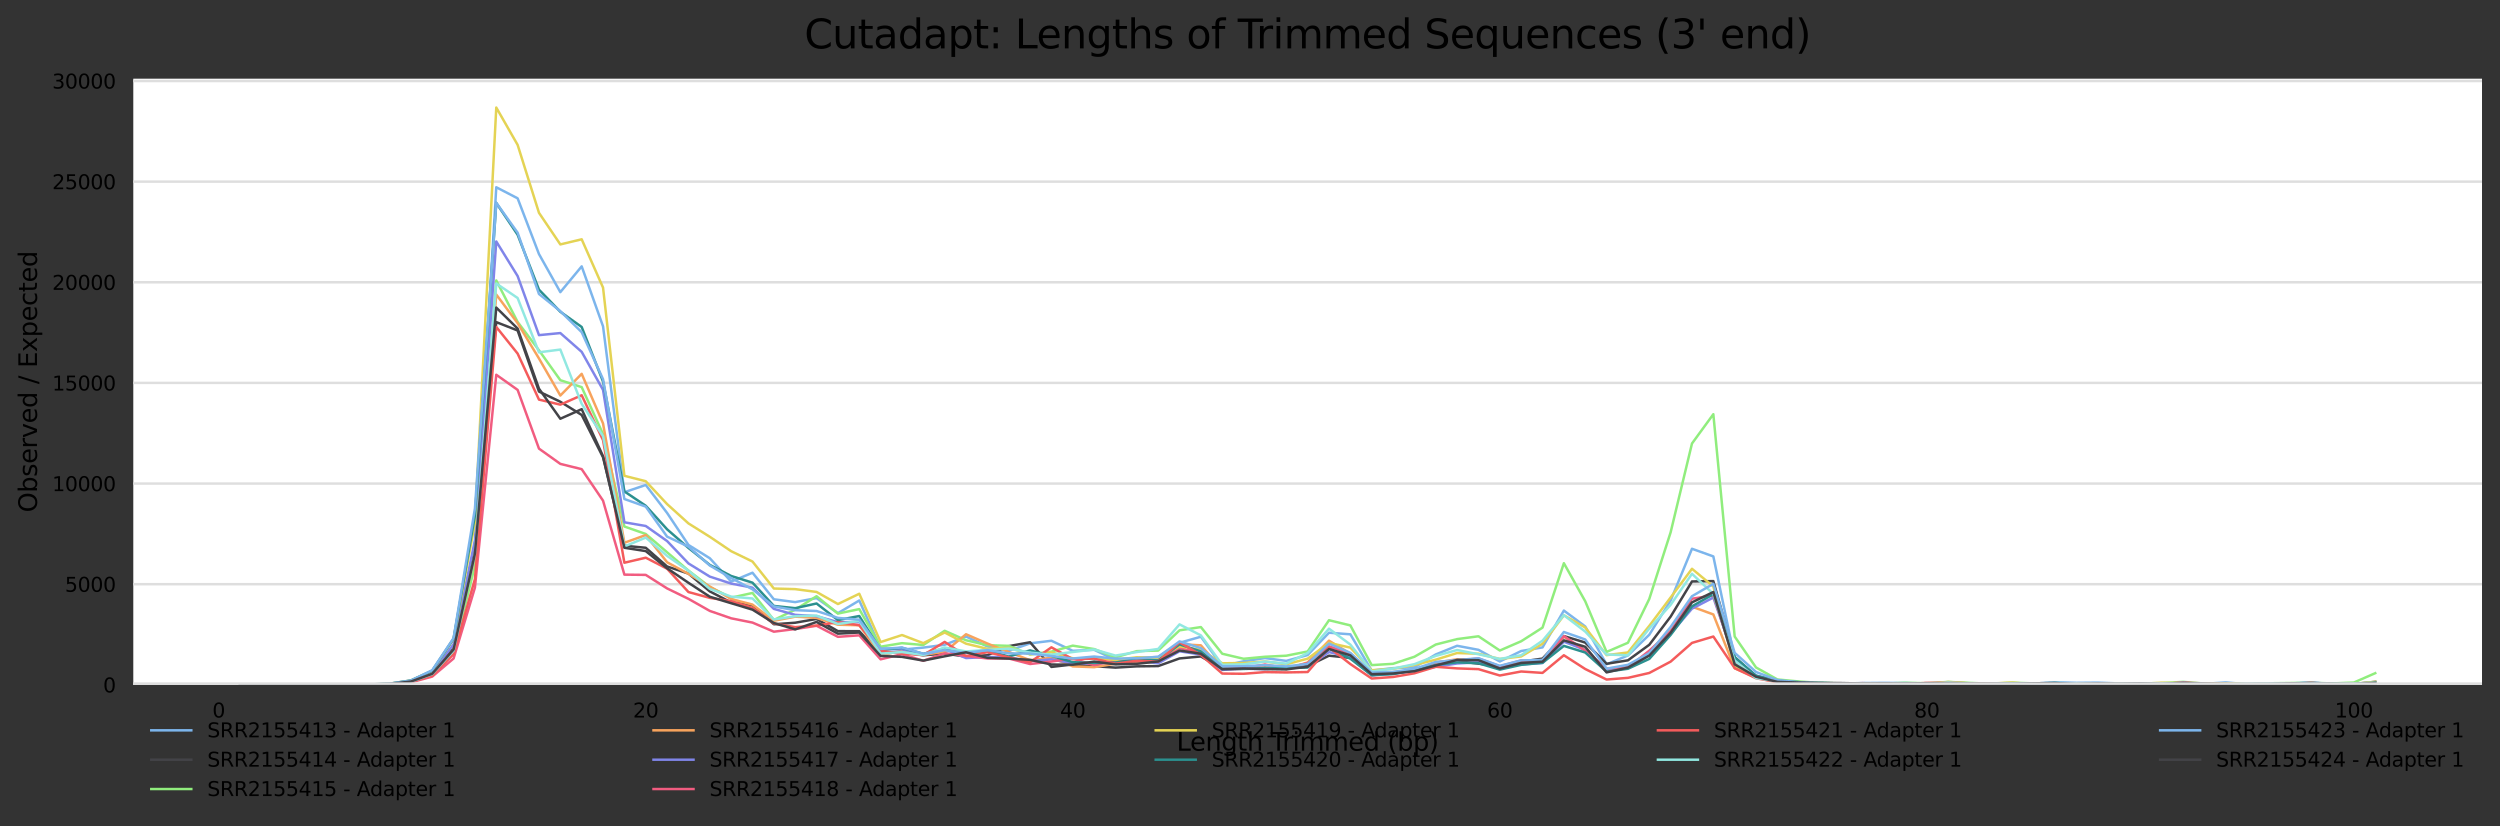 <?xml version="1.0" encoding="utf-8" standalone="no"?>
<!DOCTYPE svg PUBLIC "-//W3C//DTD SVG 1.1//EN"
  "http://www.w3.org/Graphics/SVG/1.1/DTD/svg11.dtd">
<svg xmlns:xlink="http://www.w3.org/1999/xlink" width="1000.198pt" height="330.542pt" viewBox="0 0 1000.198 330.542" xmlns="http://www.w3.org/2000/svg" version="1.1">
 <rect x="0" y="0" width="1000.198" height="330.542" fill="#333333" stroke="none"/>
 <defs>
  <style type="text/css">*{stroke-linejoin: round; stroke-linecap: butt}</style>
 </defs>
 <g id="figure_1">
  <g id="axes_1">
   <g id="patch_1">
    <path d="M 53.328 273.99 
L 992.998 273.99 
L 992.998 31.483 
L 53.328 31.483 
z
" style="fill: #ffffff"/>
   </g>
   <g id="matplotlib.axis_1">
    <g id="xtick_1">
     <g id="text_1">
      <!-- 0 -->
      <g transform="translate(84.953 287.069)scale(0.08 -0.08)">
       <defs>
        <path id="DejaVuSans-30" d="M 2034 4250 
Q 1547 4250 1301 3770 
Q 1056 3291 1056 2328 
Q 1056 1369 1301 889 
Q 1547 409 2034 409 
Q 2525 409 2770 889 
Q 3016 1369 3016 2328 
Q 3016 3291 2770 3770 
Q 2525 4250 2034 4250 
z
M 2034 4750 
Q 2819 4750 3233 4129 
Q 3647 3509 3647 2328 
Q 3647 1150 3233 529 
Q 2819 -91 2034 -91 
Q 1250 -91 836 529 
Q 422 1150 422 2328 
Q 422 3509 836 4129 
Q 1250 4750 2034 4750 
z
" transform="scale(0.016)"/>
       </defs>
       <use xlink:href="#DejaVuSans-30"/>
      </g>
     </g>
    </g>
    <g id="xtick_2">
     <g id="text_2">
      <!-- 20 -->
      <g transform="translate(253.257 287.069)scale(0.08 -0.08)">
       <defs>
        <path id="DejaVuSans-32" d="M 1228 531 
L 3431 531 
L 3431 0 
L 469 0 
L 469 531 
Q 828 903 1448 1529 
Q 2069 2156 2228 2338 
Q 2531 2678 2651 2914 
Q 2772 3150 2772 3378 
Q 2772 3750 2511 3984 
Q 2250 4219 1831 4219 
Q 1534 4219 1204 4116 
Q 875 4013 500 3803 
L 500 4441 
Q 881 4594 1212 4672 
Q 1544 4750 1819 4750 
Q 2544 4750 2975 4387 
Q 3406 4025 3406 3419 
Q 3406 3131 3298 2873 
Q 3191 2616 2906 2266 
Q 2828 2175 2409 1742 
Q 1991 1309 1228 531 
z
" transform="scale(0.016)"/>
       </defs>
       <use xlink:href="#DejaVuSans-32"/>
       <use xlink:href="#DejaVuSans-30" x="63.623"/>
      </g>
     </g>
    </g>
    <g id="xtick_3">
     <g id="text_3">
      <!-- 40 -->
      <g transform="translate(424.106 287.069)scale(0.08 -0.08)">
       <defs>
        <path id="DejaVuSans-34" d="M 2419 4116 
L 825 1625 
L 2419 1625 
L 2419 4116 
z
M 2253 4666 
L 3047 4666 
L 3047 1625 
L 3713 1625 
L 3713 1100 
L 3047 1100 
L 3047 0 
L 2419 0 
L 2419 1100 
L 313 1100 
L 313 1709 
L 2253 4666 
z
" transform="scale(0.016)"/>
       </defs>
       <use xlink:href="#DejaVuSans-34"/>
       <use xlink:href="#DejaVuSans-30" x="63.623"/>
      </g>
     </g>
    </g>
    <g id="xtick_4">
     <g id="text_4">
      <!-- 60 -->
      <g transform="translate(594.955 287.069)scale(0.08 -0.08)">
       <defs>
        <path id="DejaVuSans-36" d="M 2113 2584 
Q 1688 2584 1439 2293 
Q 1191 2003 1191 1497 
Q 1191 994 1439 701 
Q 1688 409 2113 409 
Q 2538 409 2786 701 
Q 3034 994 3034 1497 
Q 3034 2003 2786 2293 
Q 2538 2584 2113 2584 
z
M 3366 4563 
L 3366 3988 
Q 3128 4100 2886 4159 
Q 2644 4219 2406 4219 
Q 1781 4219 1451 3797 
Q 1122 3375 1075 2522 
Q 1259 2794 1537 2939 
Q 1816 3084 2150 3084 
Q 2853 3084 3261 2657 
Q 3669 2231 3669 1497 
Q 3669 778 3244 343 
Q 2819 -91 2113 -91 
Q 1303 -91 875 529 
Q 447 1150 447 2328 
Q 447 3434 972 4092 
Q 1497 4750 2381 4750 
Q 2619 4750 2861 4703 
Q 3103 4656 3366 4563 
z
" transform="scale(0.016)"/>
       </defs>
       <use xlink:href="#DejaVuSans-36"/>
       <use xlink:href="#DejaVuSans-30" x="63.623"/>
      </g>
     </g>
    </g>
    <g id="xtick_5">
     <g id="text_5">
      <!-- 80 -->
      <g transform="translate(765.804 287.069)scale(0.08 -0.08)">
       <defs>
        <path id="DejaVuSans-38" d="M 2034 2216 
Q 1584 2216 1326 1975 
Q 1069 1734 1069 1313 
Q 1069 891 1326 650 
Q 1584 409 2034 409 
Q 2484 409 2743 651 
Q 3003 894 3003 1313 
Q 3003 1734 2745 1975 
Q 2488 2216 2034 2216 
z
M 1403 2484 
Q 997 2584 770 2862 
Q 544 3141 544 3541 
Q 544 4100 942 4425 
Q 1341 4750 2034 4750 
Q 2731 4750 3128 4425 
Q 3525 4100 3525 3541 
Q 3525 3141 3298 2862 
Q 3072 2584 2669 2484 
Q 3125 2378 3379 2068 
Q 3634 1759 3634 1313 
Q 3634 634 3220 271 
Q 2806 -91 2034 -91 
Q 1263 -91 848 271 
Q 434 634 434 1313 
Q 434 1759 690 2068 
Q 947 2378 1403 2484 
z
M 1172 3481 
Q 1172 3119 1398 2916 
Q 1625 2713 2034 2713 
Q 2441 2713 2670 2916 
Q 2900 3119 2900 3481 
Q 2900 3844 2670 4047 
Q 2441 4250 2034 4250 
Q 1625 4250 1398 4047 
Q 1172 3844 1172 3481 
z
" transform="scale(0.016)"/>
       </defs>
       <use xlink:href="#DejaVuSans-38"/>
       <use xlink:href="#DejaVuSans-30" x="63.623"/>
      </g>
     </g>
    </g>
    <g id="xtick_6">
     <g id="text_6">
      <!-- 100 -->
      <g transform="translate(934.108 287.069)scale(0.08 -0.08)">
       <defs>
        <path id="DejaVuSans-31" d="M 794 531 
L 1825 531 
L 1825 4091 
L 703 3866 
L 703 4441 
L 1819 4666 
L 2450 4666 
L 2450 531 
L 3481 531 
L 3481 0 
L 794 0 
L 794 531 
z
" transform="scale(0.016)"/>
       </defs>
       <use xlink:href="#DejaVuSans-31"/>
       <use xlink:href="#DejaVuSans-30" x="63.623"/>
       <use xlink:href="#DejaVuSans-30" x="127.246"/>
      </g>
     </g>
    </g>
    <g id="text_7">
     <!-- Length Trimmed (bp) -->
     <g transform="translate(470.736 300.331)scale(0.1 -0.1)">
      <defs>
       <path id="DejaVuSans-4c" d="M 628 4666 
L 1259 4666 
L 1259 531 
L 3531 531 
L 3531 0 
L 628 0 
L 628 4666 
z
" transform="scale(0.016)"/>
       <path id="DejaVuSans-65" d="M 3597 1894 
L 3597 1613 
L 953 1613 
Q 991 1019 1311 708 
Q 1631 397 2203 397 
Q 2534 397 2845 478 
Q 3156 559 3463 722 
L 3463 178 
Q 3153 47 2828 -22 
Q 2503 -91 2169 -91 
Q 1331 -91 842 396 
Q 353 884 353 1716 
Q 353 2575 817 3079 
Q 1281 3584 2069 3584 
Q 2775 3584 3186 3129 
Q 3597 2675 3597 1894 
z
M 3022 2063 
Q 3016 2534 2758 2815 
Q 2500 3097 2075 3097 
Q 1594 3097 1305 2825 
Q 1016 2553 972 2059 
L 3022 2063 
z
" transform="scale(0.016)"/>
       <path id="DejaVuSans-6e" d="M 3513 2113 
L 3513 0 
L 2938 0 
L 2938 2094 
Q 2938 2591 2744 2837 
Q 2550 3084 2163 3084 
Q 1697 3084 1428 2787 
Q 1159 2491 1159 1978 
L 1159 0 
L 581 0 
L 581 3500 
L 1159 3500 
L 1159 2956 
Q 1366 3272 1645 3428 
Q 1925 3584 2291 3584 
Q 2894 3584 3203 3211 
Q 3513 2838 3513 2113 
z
" transform="scale(0.016)"/>
       <path id="DejaVuSans-67" d="M 2906 1791 
Q 2906 2416 2648 2759 
Q 2391 3103 1925 3103 
Q 1463 3103 1205 2759 
Q 947 2416 947 1791 
Q 947 1169 1205 825 
Q 1463 481 1925 481 
Q 2391 481 2648 825 
Q 2906 1169 2906 1791 
z
M 3481 434 
Q 3481 -459 3084 -895 
Q 2688 -1331 1869 -1331 
Q 1566 -1331 1297 -1286 
Q 1028 -1241 775 -1147 
L 775 -588 
Q 1028 -725 1275 -790 
Q 1522 -856 1778 -856 
Q 2344 -856 2625 -561 
Q 2906 -266 2906 331 
L 2906 616 
Q 2728 306 2450 153 
Q 2172 0 1784 0 
Q 1141 0 747 490 
Q 353 981 353 1791 
Q 353 2603 747 3093 
Q 1141 3584 1784 3584 
Q 2172 3584 2450 3431 
Q 2728 3278 2906 2969 
L 2906 3500 
L 3481 3500 
L 3481 434 
z
" transform="scale(0.016)"/>
       <path id="DejaVuSans-74" d="M 1172 4494 
L 1172 3500 
L 2356 3500 
L 2356 3053 
L 1172 3053 
L 1172 1153 
Q 1172 725 1289 603 
Q 1406 481 1766 481 
L 2356 481 
L 2356 0 
L 1766 0 
Q 1100 0 847 248 
Q 594 497 594 1153 
L 594 3053 
L 172 3053 
L 172 3500 
L 594 3500 
L 594 4494 
L 1172 4494 
z
" transform="scale(0.016)"/>
       <path id="DejaVuSans-68" d="M 3513 2113 
L 3513 0 
L 2938 0 
L 2938 2094 
Q 2938 2591 2744 2837 
Q 2550 3084 2163 3084 
Q 1697 3084 1428 2787 
Q 1159 2491 1159 1978 
L 1159 0 
L 581 0 
L 581 4863 
L 1159 4863 
L 1159 2956 
Q 1366 3272 1645 3428 
Q 1925 3584 2291 3584 
Q 2894 3584 3203 3211 
Q 3513 2838 3513 2113 
z
" transform="scale(0.016)"/>
       <path id="DejaVuSans-20" transform="scale(0.016)"/>
       <path id="DejaVuSans-54" d="M -19 4666 
L 3928 4666 
L 3928 4134 
L 2272 4134 
L 2272 0 
L 1638 0 
L 1638 4134 
L -19 4134 
L -19 4666 
z
" transform="scale(0.016)"/>
       <path id="DejaVuSans-72" d="M 2631 2963 
Q 2534 3019 2420 3045 
Q 2306 3072 2169 3072 
Q 1681 3072 1420 2755 
Q 1159 2438 1159 1844 
L 1159 0 
L 581 0 
L 581 3500 
L 1159 3500 
L 1159 2956 
Q 1341 3275 1631 3429 
Q 1922 3584 2338 3584 
Q 2397 3584 2469 3576 
Q 2541 3569 2628 3553 
L 2631 2963 
z
" transform="scale(0.016)"/>
       <path id="DejaVuSans-69" d="M 603 3500 
L 1178 3500 
L 1178 0 
L 603 0 
L 603 3500 
z
M 603 4863 
L 1178 4863 
L 1178 4134 
L 603 4134 
L 603 4863 
z
" transform="scale(0.016)"/>
       <path id="DejaVuSans-6d" d="M 3328 2828 
Q 3544 3216 3844 3400 
Q 4144 3584 4550 3584 
Q 5097 3584 5394 3201 
Q 5691 2819 5691 2113 
L 5691 0 
L 5113 0 
L 5113 2094 
Q 5113 2597 4934 2840 
Q 4756 3084 4391 3084 
Q 3944 3084 3684 2787 
Q 3425 2491 3425 1978 
L 3425 0 
L 2847 0 
L 2847 2094 
Q 2847 2600 2669 2842 
Q 2491 3084 2119 3084 
Q 1678 3084 1418 2786 
Q 1159 2488 1159 1978 
L 1159 0 
L 581 0 
L 581 3500 
L 1159 3500 
L 1159 2956 
Q 1356 3278 1631 3431 
Q 1906 3584 2284 3584 
Q 2666 3584 2933 3390 
Q 3200 3197 3328 2828 
z
" transform="scale(0.016)"/>
       <path id="DejaVuSans-64" d="M 2906 2969 
L 2906 4863 
L 3481 4863 
L 3481 0 
L 2906 0 
L 2906 525 
Q 2725 213 2448 61 
Q 2172 -91 1784 -91 
Q 1150 -91 751 415 
Q 353 922 353 1747 
Q 353 2572 751 3078 
Q 1150 3584 1784 3584 
Q 2172 3584 2448 3432 
Q 2725 3281 2906 2969 
z
M 947 1747 
Q 947 1113 1208 752 
Q 1469 391 1925 391 
Q 2381 391 2643 752 
Q 2906 1113 2906 1747 
Q 2906 2381 2643 2742 
Q 2381 3103 1925 3103 
Q 1469 3103 1208 2742 
Q 947 2381 947 1747 
z
" transform="scale(0.016)"/>
       <path id="DejaVuSans-28" d="M 1984 4856 
Q 1566 4138 1362 3434 
Q 1159 2731 1159 2009 
Q 1159 1288 1364 580 
Q 1569 -128 1984 -844 
L 1484 -844 
Q 1016 -109 783 600 
Q 550 1309 550 2009 
Q 550 2706 781 3412 
Q 1013 4119 1484 4856 
L 1984 4856 
z
" transform="scale(0.016)"/>
       <path id="DejaVuSans-62" d="M 3116 1747 
Q 3116 2381 2855 2742 
Q 2594 3103 2138 3103 
Q 1681 3103 1420 2742 
Q 1159 2381 1159 1747 
Q 1159 1113 1420 752 
Q 1681 391 2138 391 
Q 2594 391 2855 752 
Q 3116 1113 3116 1747 
z
M 1159 2969 
Q 1341 3281 1617 3432 
Q 1894 3584 2278 3584 
Q 2916 3584 3314 3078 
Q 3713 2572 3713 1747 
Q 3713 922 3314 415 
Q 2916 -91 2278 -91 
Q 1894 -91 1617 61 
Q 1341 213 1159 525 
L 1159 0 
L 581 0 
L 581 4863 
L 1159 4863 
L 1159 2969 
z
" transform="scale(0.016)"/>
       <path id="DejaVuSans-70" d="M 1159 525 
L 1159 -1331 
L 581 -1331 
L 581 3500 
L 1159 3500 
L 1159 2969 
Q 1341 3281 1617 3432 
Q 1894 3584 2278 3584 
Q 2916 3584 3314 3078 
Q 3713 2572 3713 1747 
Q 3713 922 3314 415 
Q 2916 -91 2278 -91 
Q 1894 -91 1617 61 
Q 1341 213 1159 525 
z
M 3116 1747 
Q 3116 2381 2855 2742 
Q 2594 3103 2138 3103 
Q 1681 3103 1420 2742 
Q 1159 2381 1159 1747 
Q 1159 1113 1420 752 
Q 1681 391 2138 391 
Q 2594 391 2855 752 
Q 3116 1113 3116 1747 
z
" transform="scale(0.016)"/>
       <path id="DejaVuSans-29" d="M 513 4856 
L 1013 4856 
Q 1481 4119 1714 3412 
Q 1947 2706 1947 2009 
Q 1947 1309 1714 600 
Q 1481 -109 1013 -844 
L 513 -844 
Q 928 -128 1133 580 
Q 1338 1288 1338 2009 
Q 1338 2731 1133 3434 
Q 928 4138 513 4856 
z
" transform="scale(0.016)"/>
      </defs>
      <use xlink:href="#DejaVuSans-4c"/>
      <use xlink:href="#DejaVuSans-65" x="53.963"/>
      <use xlink:href="#DejaVuSans-6e" x="115.486"/>
      <use xlink:href="#DejaVuSans-67" x="178.865"/>
      <use xlink:href="#DejaVuSans-74" x="242.342"/>
      <use xlink:href="#DejaVuSans-68" x="281.551"/>
      <use xlink:href="#DejaVuSans-20" x="344.93"/>
      <use xlink:href="#DejaVuSans-54" x="376.717"/>
      <use xlink:href="#DejaVuSans-72" x="423.051"/>
      <use xlink:href="#DejaVuSans-69" x="464.164"/>
      <use xlink:href="#DejaVuSans-6d" x="491.947"/>
      <use xlink:href="#DejaVuSans-6d" x="589.359"/>
      <use xlink:href="#DejaVuSans-65" x="686.771"/>
      <use xlink:href="#DejaVuSans-64" x="748.295"/>
      <use xlink:href="#DejaVuSans-20" x="811.771"/>
      <use xlink:href="#DejaVuSans-28" x="843.559"/>
      <use xlink:href="#DejaVuSans-62" x="882.572"/>
      <use xlink:href="#DejaVuSans-70" x="946.049"/>
      <use xlink:href="#DejaVuSans-29" x="1009.525"/>
     </g>
    </g>
   </g>
   <g id="matplotlib.axis_2">
    <g id="ytick_1">
     <g id="line2d_1">
      <path d="M 53.328 273.99 
L 992.998 273.99 
" clip-path="url(#p48dafe67da)" style="fill: none; stroke: #dedede; stroke-linecap: square"/>
     </g>
     <g id="text_8">
      <!-- 0 -->
      <g transform="translate(41.238 277.029)scale(0.08 -0.08)">
       <use xlink:href="#DejaVuSans-30"/>
      </g>
     </g>
    </g>
    <g id="ytick_2">
     <g id="line2d_2">
      <path d="M 53.328 233.725 
L 992.998 233.725 
" clip-path="url(#p48dafe67da)" style="fill: none; stroke: #dedede; stroke-linecap: square"/>
     </g>
     <g id="text_9">
      <!-- 5000 -->
      <g transform="translate(25.968 236.765)scale(0.08 -0.08)">
       <defs>
        <path id="DejaVuSans-35" d="M 691 4666 
L 3169 4666 
L 3169 4134 
L 1269 4134 
L 1269 2991 
Q 1406 3038 1543 3061 
Q 1681 3084 1819 3084 
Q 2600 3084 3056 2656 
Q 3513 2228 3513 1497 
Q 3513 744 3044 326 
Q 2575 -91 1722 -91 
Q 1428 -91 1123 -41 
Q 819 9 494 109 
L 494 744 
Q 775 591 1075 516 
Q 1375 441 1709 441 
Q 2250 441 2565 725 
Q 2881 1009 2881 1497 
Q 2881 1984 2565 2268 
Q 2250 2553 1709 2553 
Q 1456 2553 1204 2497 
Q 953 2441 691 2322 
L 691 4666 
z
" transform="scale(0.016)"/>
       </defs>
       <use xlink:href="#DejaVuSans-35"/>
       <use xlink:href="#DejaVuSans-30" x="63.623"/>
       <use xlink:href="#DejaVuSans-30" x="127.246"/>
       <use xlink:href="#DejaVuSans-30" x="190.869"/>
      </g>
     </g>
    </g>
    <g id="ytick_3">
     <g id="line2d_3">
      <path d="M 53.328 193.46 
L 992.998 193.46 
" clip-path="url(#p48dafe67da)" style="fill: none; stroke: #dedede; stroke-linecap: square"/>
     </g>
     <g id="text_10">
      <!-- 10000 -->
      <g transform="translate(20.878 196.5)scale(0.08 -0.08)">
       <use xlink:href="#DejaVuSans-31"/>
       <use xlink:href="#DejaVuSans-30" x="63.623"/>
       <use xlink:href="#DejaVuSans-30" x="127.246"/>
       <use xlink:href="#DejaVuSans-30" x="190.869"/>
       <use xlink:href="#DejaVuSans-30" x="254.492"/>
      </g>
     </g>
    </g>
    <g id="ytick_4">
     <g id="line2d_4">
      <path d="M 53.328 153.195 
L 992.998 153.195 
" clip-path="url(#p48dafe67da)" style="fill: none; stroke: #dedede; stroke-linecap: square"/>
     </g>
     <g id="text_11">
      <!-- 15000 -->
      <g transform="translate(20.878 156.235)scale(0.08 -0.08)">
       <use xlink:href="#DejaVuSans-31"/>
       <use xlink:href="#DejaVuSans-35" x="63.623"/>
       <use xlink:href="#DejaVuSans-30" x="127.246"/>
       <use xlink:href="#DejaVuSans-30" x="190.869"/>
       <use xlink:href="#DejaVuSans-30" x="254.492"/>
      </g>
     </g>
    </g>
    <g id="ytick_5">
     <g id="line2d_5">
      <path d="M 53.328 112.93 
L 992.998 112.93 
" clip-path="url(#p48dafe67da)" style="fill: none; stroke: #dedede; stroke-linecap: square"/>
     </g>
     <g id="text_12">
      <!-- 20000 -->
      <g transform="translate(20.878 115.97)scale(0.08 -0.08)">
       <use xlink:href="#DejaVuSans-32"/>
       <use xlink:href="#DejaVuSans-30" x="63.623"/>
       <use xlink:href="#DejaVuSans-30" x="127.246"/>
       <use xlink:href="#DejaVuSans-30" x="190.869"/>
       <use xlink:href="#DejaVuSans-30" x="254.492"/>
      </g>
     </g>
    </g>
    <g id="ytick_6">
     <g id="line2d_6">
      <path d="M 53.328 72.665 
L 992.998 72.665 
" clip-path="url(#p48dafe67da)" style="fill: none; stroke: #dedede; stroke-linecap: square"/>
     </g>
     <g id="text_13">
      <!-- 25000 -->
      <g transform="translate(20.878 75.705)scale(0.08 -0.08)">
       <use xlink:href="#DejaVuSans-32"/>
       <use xlink:href="#DejaVuSans-35" x="63.623"/>
       <use xlink:href="#DejaVuSans-30" x="127.246"/>
       <use xlink:href="#DejaVuSans-30" x="190.869"/>
       <use xlink:href="#DejaVuSans-30" x="254.492"/>
      </g>
     </g>
    </g>
    <g id="ytick_7">
     <g id="line2d_7">
      <path d="M 53.328 32.401 
L 992.998 32.401 
" clip-path="url(#p48dafe67da)" style="fill: none; stroke: #dedede; stroke-linecap: square"/>
     </g>
     <g id="text_14">
      <!-- 30000 -->
      <g transform="translate(20.878 35.44)scale(0.08 -0.08)">
       <defs>
        <path id="DejaVuSans-33" d="M 2597 2516 
Q 3050 2419 3304 2112 
Q 3559 1806 3559 1356 
Q 3559 666 3084 287 
Q 2609 -91 1734 -91 
Q 1441 -91 1130 -33 
Q 819 25 488 141 
L 488 750 
Q 750 597 1062 519 
Q 1375 441 1716 441 
Q 2309 441 2620 675 
Q 2931 909 2931 1356 
Q 2931 1769 2642 2001 
Q 2353 2234 1838 2234 
L 1294 2234 
L 1294 2753 
L 1863 2753 
Q 2328 2753 2575 2939 
Q 2822 3125 2822 3475 
Q 2822 3834 2567 4026 
Q 2313 4219 1838 4219 
Q 1578 4219 1281 4162 
Q 984 4106 628 3988 
L 628 4550 
Q 988 4650 1302 4700 
Q 1616 4750 1894 4750 
Q 2613 4750 3031 4423 
Q 3450 4097 3450 3541 
Q 3450 3153 3228 2886 
Q 3006 2619 2597 2516 
z
" transform="scale(0.016)"/>
       </defs>
       <use xlink:href="#DejaVuSans-33"/>
       <use xlink:href="#DejaVuSans-30" x="63.623"/>
       <use xlink:href="#DejaVuSans-30" x="127.246"/>
       <use xlink:href="#DejaVuSans-30" x="190.869"/>
       <use xlink:href="#DejaVuSans-30" x="254.492"/>
      </g>
     </g>
    </g>
    <g id="text_15">
     <!-- Observed / Expected -->
     <g transform="translate(14.798 204.986)rotate(-90)scale(0.1 -0.1)">
      <defs>
       <path id="DejaVuSans-4f" d="M 2522 4238 
Q 1834 4238 1429 3725 
Q 1025 3213 1025 2328 
Q 1025 1447 1429 934 
Q 1834 422 2522 422 
Q 3209 422 3611 934 
Q 4013 1447 4013 2328 
Q 4013 3213 3611 3725 
Q 3209 4238 2522 4238 
z
M 2522 4750 
Q 3503 4750 4090 4092 
Q 4678 3434 4678 2328 
Q 4678 1225 4090 567 
Q 3503 -91 2522 -91 
Q 1538 -91 948 565 
Q 359 1222 359 2328 
Q 359 3434 948 4092 
Q 1538 4750 2522 4750 
z
" transform="scale(0.016)"/>
       <path id="DejaVuSans-73" d="M 2834 3397 
L 2834 2853 
Q 2591 2978 2328 3040 
Q 2066 3103 1784 3103 
Q 1356 3103 1142 2972 
Q 928 2841 928 2578 
Q 928 2378 1081 2264 
Q 1234 2150 1697 2047 
L 1894 2003 
Q 2506 1872 2764 1633 
Q 3022 1394 3022 966 
Q 3022 478 2636 193 
Q 2250 -91 1575 -91 
Q 1294 -91 989 -36 
Q 684 19 347 128 
L 347 722 
Q 666 556 975 473 
Q 1284 391 1588 391 
Q 1994 391 2212 530 
Q 2431 669 2431 922 
Q 2431 1156 2273 1281 
Q 2116 1406 1581 1522 
L 1381 1569 
Q 847 1681 609 1914 
Q 372 2147 372 2553 
Q 372 3047 722 3315 
Q 1072 3584 1716 3584 
Q 2034 3584 2315 3537 
Q 2597 3491 2834 3397 
z
" transform="scale(0.016)"/>
       <path id="DejaVuSans-76" d="M 191 3500 
L 800 3500 
L 1894 563 
L 2988 3500 
L 3597 3500 
L 2284 0 
L 1503 0 
L 191 3500 
z
" transform="scale(0.016)"/>
       <path id="DejaVuSans-2f" d="M 1625 4666 
L 2156 4666 
L 531 -594 
L 0 -594 
L 1625 4666 
z
" transform="scale(0.016)"/>
       <path id="DejaVuSans-45" d="M 628 4666 
L 3578 4666 
L 3578 4134 
L 1259 4134 
L 1259 2753 
L 3481 2753 
L 3481 2222 
L 1259 2222 
L 1259 531 
L 3634 531 
L 3634 0 
L 628 0 
L 628 4666 
z
" transform="scale(0.016)"/>
       <path id="DejaVuSans-78" d="M 3513 3500 
L 2247 1797 
L 3578 0 
L 2900 0 
L 1881 1375 
L 863 0 
L 184 0 
L 1544 1831 
L 300 3500 
L 978 3500 
L 1906 2253 
L 2834 3500 
L 3513 3500 
z
" transform="scale(0.016)"/>
       <path id="DejaVuSans-63" d="M 3122 3366 
L 3122 2828 
Q 2878 2963 2633 3030 
Q 2388 3097 2138 3097 
Q 1578 3097 1268 2742 
Q 959 2388 959 1747 
Q 959 1106 1268 751 
Q 1578 397 2138 397 
Q 2388 397 2633 464 
Q 2878 531 3122 666 
L 3122 134 
Q 2881 22 2623 -34 
Q 2366 -91 2075 -91 
Q 1284 -91 818 406 
Q 353 903 353 1747 
Q 353 2603 823 3093 
Q 1294 3584 2113 3584 
Q 2378 3584 2631 3529 
Q 2884 3475 3122 3366 
z
" transform="scale(0.016)"/>
      </defs>
      <use xlink:href="#DejaVuSans-4f"/>
      <use xlink:href="#DejaVuSans-62" x="78.711"/>
      <use xlink:href="#DejaVuSans-73" x="142.188"/>
      <use xlink:href="#DejaVuSans-65" x="194.287"/>
      <use xlink:href="#DejaVuSans-72" x="255.811"/>
      <use xlink:href="#DejaVuSans-76" x="296.924"/>
      <use xlink:href="#DejaVuSans-65" x="356.104"/>
      <use xlink:href="#DejaVuSans-64" x="417.627"/>
      <use xlink:href="#DejaVuSans-20" x="481.104"/>
      <use xlink:href="#DejaVuSans-2f" x="512.891"/>
      <use xlink:href="#DejaVuSans-20" x="546.582"/>
      <use xlink:href="#DejaVuSans-45" x="578.369"/>
      <use xlink:href="#DejaVuSans-78" x="641.553"/>
      <use xlink:href="#DejaVuSans-70" x="700.732"/>
      <use xlink:href="#DejaVuSans-65" x="764.209"/>
      <use xlink:href="#DejaVuSans-63" x="825.732"/>
      <use xlink:href="#DejaVuSans-74" x="880.713"/>
      <use xlink:href="#DejaVuSans-65" x="919.922"/>
      <use xlink:href="#DejaVuSans-64" x="981.445"/>
     </g>
    </g>
   </g>
   <g id="line2d_8">
    <path d="M 96.04 273.983 
L 104.583 273.98 
L 113.125 273.979 
L 121.668 273.98 
L 130.21 273.975 
L 138.753 273.956 
L 147.295 273.886 
L 155.838 273.632 
L 164.38 272.631 
L 172.922 269.523 
L 181.465 259.326 
L 190.007 219.375 
L 198.55 74.92 
L 207.092 79.349 
L 215.635 101.656 
L 224.177 116.876 
L 232.72 106.569 
L 241.262 130.566 
L 249.805 196.923 
L 258.347 194.024 
L 266.889 205.218 
L 275.432 218.022 
L 283.974 223.337 
L 292.517 232.678 
L 301.059 229.135 
L 309.602 239.765 
L 318.144 240.892 
L 326.687 239.282 
L 335.229 245.321 
L 343.772 240.248 
L 352.314 259.334 
L 360.856 259.897 
L 369.399 259.092 
L 377.941 257.965 
L 386.484 254.663 
L 395.026 258.609 
L 403.569 260.381 
L 412.111 257.401 
L 420.654 256.354 
L 429.196 260.381 
L 437.739 259.978 
L 446.281 264.004 
L 454.823 263.28 
L 463.366 262.796 
L 471.908 257.159 
L 480.451 254.743 
L 488.993 266.501 
L 497.536 264.568 
L 506.078 263.28 
L 514.621 264.407 
L 523.163 262.072 
L 531.706 253.133 
L 540.248 253.777 
L 548.79 268.272 
L 557.333 267.306 
L 565.875 266.984 
L 574.418 261.83 
L 582.96 258.367 
L 591.503 259.978 
L 600.045 264.649 
L 608.588 260.461 
L 617.13 259.012 
L 625.673 244.275 
L 634.215 250.636 
L 642.757 265.776 
L 651.3 262.233 
L 659.842 253.938 
L 668.385 240.248 
L 676.927 219.552 
L 685.47 222.612 
L 694.012 263.441 
L 702.555 270.93 
L 711.097 272.621 
L 719.64 272.943 
L 728.182 273.265 
L 736.724 273.507 
L 745.267 273.265 
L 753.809 273.185 
L 762.352 273.265 
L 770.894 273.426 
L 779.437 273.024 
L 787.979 273.346 
L 796.522 273.587 
L 805.064 273.346 
L 813.607 273.507 
L 822.149 272.943 
L 830.691 273.185 
L 839.234 273.104 
L 847.776 273.426 
L 856.319 273.748 
L 864.861 273.668 
L 873.404 273.104 
L 881.946 273.587 
L 890.489 273.024 
L 899.031 273.748 
L 907.574 273.346 
L 916.116 273.426 
L 924.658 273.024 
L 933.201 273.829 
L 941.743 273.587 
L 950.286 273.426 
" clip-path="url(#p48dafe67da)" style="fill: none; stroke: #7cb5ec; stroke-linecap: square"/>
   </g>
   <g id="line2d_9">
    <path d="M 96.04 273.983 
L 104.583 273.98 
L 113.125 273.979 
L 121.668 273.98 
L 130.21 273.975 
L 138.753 273.958 
L 147.295 273.885 
L 155.838 273.622 
L 164.38 272.658 
L 172.922 269.426 
L 181.465 259.449 
L 190.007 218.035 
L 198.55 128.875 
L 207.092 132.225 
L 215.635 156.658 
L 224.177 160.733 
L 232.72 166.016 
L 241.262 182.943 
L 249.805 218.344 
L 258.347 219.149 
L 266.889 226.639 
L 275.432 229.473 
L 283.974 236.608 
L 292.517 241.053 
L 301.059 242.116 
L 309.602 249.751 
L 318.144 249.139 
L 326.687 247.625 
L 335.229 252.505 
L 343.772 252.521 
L 352.314 261.588 
L 360.856 260.799 
L 369.399 262.168 
L 377.941 261.476 
L 386.484 262.684 
L 395.026 262.152 
L 403.569 258.512 
L 412.111 256.95 
L 420.654 266.823 
L 429.196 265.84 
L 437.739 266.533 
L 446.281 267.097 
L 454.823 266.597 
L 463.366 266.485 
L 471.908 263.425 
L 480.451 262.635 
L 488.993 267.532 
L 497.536 267.29 
L 506.078 267.064 
L 514.621 267.322 
L 523.163 266.485 
L 531.706 262.329 
L 540.248 263.215 
L 548.79 269.432 
L 557.333 269.239 
L 565.875 268.144 
L 574.418 266.034 
L 582.96 264.504 
L 591.503 265.502 
L 600.045 266.678 
L 608.588 264.713 
L 617.13 263.489 
L 625.673 254.47 
L 634.215 257.079 
L 642.757 265.567 
L 651.3 264.182 
L 659.842 257.965 
L 668.385 246.69 
L 676.927 232.63 
L 685.47 232.485 
L 694.012 262.925 
L 702.555 270.656 
L 711.097 272.299 
L 719.64 273.088 
L 728.182 273.249 
L 736.724 273.459 
L 745.267 273.587 
L 753.809 273.539 
L 762.352 273.587 
L 770.894 273.571 
L 779.437 273.426 
L 787.979 273.426 
L 796.522 273.748 
L 805.064 273.539 
L 813.607 273.604 
L 822.149 273.604 
L 830.691 273.652 
L 839.234 273.555 
L 847.776 273.523 
L 856.319 273.604 
L 864.861 273.652 
L 873.404 273.201 
L 881.946 273.539 
L 890.489 273.684 
L 899.031 273.765 
L 907.574 273.604 
L 916.116 273.604 
L 924.658 273.298 
L 933.201 273.652 
L 941.743 273.636 
L 950.286 272.782 
" clip-path="url(#p48dafe67da)" style="fill: none; stroke: #434348; stroke-linecap: square"/>
   </g>
   <g id="line2d_10">
    <path d="M 96.04 273.983 
L 104.583 273.98 
L 113.125 273.979 
L 121.668 273.98 
L 130.21 273.976 
L 138.753 273.96 
L 147.295 273.897 
L 155.838 273.659 
L 164.38 272.74 
L 172.922 270.101 
L 181.465 260.972 
L 190.007 226.278 
L 198.55 112.206 
L 207.092 128.815 
L 215.635 140.149 
L 224.177 152.108 
L 232.72 154.886 
L 241.262 173.69 
L 249.805 210.653 
L 258.347 213.633 
L 266.889 220.961 
L 275.432 228.269 
L 283.974 234.832 
L 292.517 239.121 
L 301.059 237.228 
L 309.602 248.039 
L 318.144 243.912 
L 326.687 238.537 
L 335.229 245.482 
L 343.772 243.691 
L 352.314 258.73 
L 360.856 257.32 
L 369.399 258.045 
L 377.941 252.368 
L 386.484 256.153 
L 395.026 258.126 
L 403.569 258.387 
L 412.111 261.83 
L 420.654 260.703 
L 429.196 258.307 
L 437.739 259.676 
L 446.281 262.978 
L 454.823 260.501 
L 463.366 260.28 
L 471.908 252.187 
L 480.451 250.878 
L 488.993 261.548 
L 497.536 263.561 
L 506.078 262.756 
L 514.621 262.333 
L 523.163 260.642 
L 531.706 248.14 
L 540.248 250.214 
L 548.79 266.098 
L 557.333 265.575 
L 565.875 262.756 
L 574.418 257.864 
L 582.96 255.69 
L 591.503 254.562 
L 600.045 260.26 
L 608.588 256.555 
L 617.13 251.099 
L 625.673 225.33 
L 634.215 240.55 
L 642.757 260.823 
L 651.3 257.159 
L 659.842 239.624 
L 668.385 212.969 
L 676.927 177.435 
L 685.47 165.718 
L 694.012 254.663 
L 702.555 267.044 
L 711.097 271.836 
L 719.64 272.641 
L 728.182 273.205 
L 736.724 273.386 
L 745.267 273.487 
L 753.809 273.487 
L 762.352 273.165 
L 770.894 273.346 
L 779.437 272.822 
L 787.979 273.205 
L 796.522 273.547 
L 805.064 273.124 
L 813.607 273.406 
L 822.149 273.366 
L 830.691 273.366 
L 839.234 273.406 
L 847.776 273.527 
L 856.319 273.386 
L 864.861 273.306 
L 873.404 272.802 
L 881.946 273.467 
L 890.489 273.446 
L 899.031 273.587 
L 907.574 273.366 
L 916.116 273.265 
L 924.658 273.165 
L 933.201 273.426 
L 941.743 273.064 
L 950.286 269.319 
" clip-path="url(#p48dafe67da)" style="fill: none; stroke: #90ed7d; stroke-linecap: square"/>
   </g>
   <g id="line2d_11">
    <path d="M 96.04 273.983 
L 104.583 273.98 
L 113.125 273.979 
L 121.668 273.98 
L 130.21 273.975 
L 138.753 273.958 
L 147.295 273.891 
L 155.838 273.639 
L 164.38 272.687 
L 172.922 269.69 
L 181.465 260.109 
L 190.007 222.162 
L 198.55 117.843 
L 207.092 129.305 
L 215.635 143.424 
L 224.177 158.242 
L 232.72 149.571 
L 241.262 169.409 
L 249.805 217.136 
L 258.347 214.076 
L 266.889 224.947 
L 275.432 229.591 
L 283.974 234.665 
L 292.517 239.658 
L 301.059 241.885 
L 309.602 248.355 
L 318.144 246.717 
L 326.687 247.2 
L 335.229 249.938 
L 343.772 250.153 
L 352.314 261.937 
L 360.856 260.488 
L 369.399 261.991 
L 377.941 260.783 
L 386.484 253.75 
L 395.026 257.455 
L 403.569 260.864 
L 412.111 264.139 
L 420.654 263.145 
L 429.196 266.608 
L 437.739 266.93 
L 446.281 265.508 
L 454.823 265.051 
L 463.366 264.756 
L 471.908 257.75 
L 480.451 258.179 
L 488.993 268.004 
L 497.536 267.548 
L 506.078 266.125 
L 514.621 267.709 
L 523.163 265.024 
L 531.706 256.327 
L 540.248 261.535 
L 548.79 270.232 
L 557.333 268.89 
L 565.875 268.111 
L 574.418 265.132 
L 582.96 263.736 
L 591.503 263.924 
L 600.045 267.145 
L 608.588 264.917 
L 617.13 264.031 
L 625.673 254.717 
L 634.215 260.193 
L 642.757 267.843 
L 651.3 267.145 
L 659.842 260.595 
L 668.385 252.328 
L 676.927 242.718 
L 685.47 245.831 
L 694.012 267.387 
L 702.555 271.037 
L 711.097 272.97 
L 719.64 273.453 
L 728.182 273.346 
L 736.724 273.561 
L 745.267 273.695 
L 753.809 273.561 
L 762.352 273.48 
L 770.894 273.292 
L 779.437 273.238 
L 787.979 273.534 
L 796.522 273.561 
L 805.064 273.453 
L 813.607 273.48 
L 822.149 273.4 
L 830.691 273.507 
L 839.234 273.668 
L 847.776 273.507 
L 856.319 273.587 
L 864.861 273.614 
L 873.404 273.346 
L 881.946 273.748 
L 890.489 273.668 
L 899.031 273.748 
L 907.574 273.722 
L 916.116 273.802 
L 924.658 273.4 
L 933.201 273.748 
L 941.743 273.722 
L 950.286 273.48 
" clip-path="url(#p48dafe67da)" style="fill: none; stroke: #f7a35c; stroke-linecap: square"/>
   </g>
   <g id="line2d_12">
    <path d="M 96.04 273.983 
L 104.583 273.98 
L 113.125 273.979 
L 121.668 273.98 
L 130.21 273.974 
L 138.753 273.954 
L 147.295 273.876 
L 155.838 273.585 
L 164.38 272.443 
L 172.922 268.996 
L 181.465 257.745 
L 190.007 216.11 
L 198.55 96.61 
L 207.092 110.447 
L 215.635 134.083 
L 224.177 133.251 
L 232.72 140.767 
L 241.262 156 
L 249.805 208.962 
L 258.347 210.439 
L 266.889 216.465 
L 275.432 225.417 
L 283.974 230.692 
L 292.517 233.484 
L 301.059 235.108 
L 309.602 243.603 
L 318.144 245.993 
L 326.687 246.516 
L 335.229 248.905 
L 343.772 248.878 
L 352.314 259.656 
L 360.856 259.736 
L 369.399 262.005 
L 377.941 259.696 
L 386.484 263.28 
L 395.026 262.85 
L 403.569 262.944 
L 412.111 264.541 
L 420.654 263.79 
L 429.196 265.427 
L 437.739 265.481 
L 446.281 264.971 
L 454.823 264.206 
L 463.366 265.4 
L 471.908 260.568 
L 480.451 261.897 
L 488.993 268.017 
L 497.536 267.548 
L 506.078 267.695 
L 514.621 267.199 
L 523.163 266.823 
L 531.706 260.864 
L 540.248 263.011 
L 548.79 270.192 
L 557.333 269.534 
L 565.875 268.34 
L 574.418 266.783 
L 582.96 265.44 
L 591.503 264.971 
L 600.045 266.877 
L 608.588 265.816 
L 617.13 265.266 
L 625.673 256.716 
L 634.215 260.032 
L 642.757 267.923 
L 651.3 266.93 
L 659.842 262.098 
L 668.385 253.509 
L 676.927 243.51 
L 685.47 239.054 
L 694.012 263.723 
L 702.555 270.326 
L 711.097 272.366 
L 719.64 273.077 
L 728.182 273.413 
L 736.724 273.574 
L 745.267 273.52 
L 753.809 273.681 
L 762.352 273.614 
L 770.894 273.507 
L 779.437 273.48 
L 787.979 273.547 
L 796.522 273.735 
L 805.064 273.4 
L 813.607 273.52 
L 822.149 273.453 
L 830.691 273.587 
L 839.234 273.601 
L 847.776 273.534 
L 856.319 273.587 
L 864.861 273.695 
L 873.404 273.212 
L 881.946 273.547 
L 890.489 273.762 
L 899.031 273.735 
L 907.574 273.681 
L 916.116 273.574 
L 924.658 273.051 
L 933.201 273.655 
L 941.743 273.748 
L 950.286 273.493 
" clip-path="url(#p48dafe67da)" style="fill: none; stroke: #8085e9; stroke-linecap: square"/>
   </g>
   <g id="line2d_13">
    <path d="M 96.04 273.983 
L 104.583 273.98 
L 113.125 273.979 
L 121.668 273.98 
L 130.21 273.977 
L 138.753 273.965 
L 147.295 273.911 
L 155.838 273.727 
L 164.38 273.004 
L 172.922 270.69 
L 181.465 263.456 
L 190.007 235.108 
L 198.55 149.934 
L 207.092 155.994 
L 215.635 179.488 
L 224.177 185.588 
L 232.72 187.702 
L 241.262 200.305 
L 249.805 229.9 
L 258.347 230.001 
L 266.889 235.416 
L 275.432 239.584 
L 283.974 244.415 
L 292.517 247.375 
L 301.059 249.086 
L 309.602 252.73 
L 318.144 251.663 
L 326.687 250.355 
L 335.229 254.784 
L 343.772 254.18 
L 352.314 263.783 
L 360.856 261.729 
L 369.399 264.367 
L 377.941 261.427 
L 386.484 262.414 
L 395.026 263.441 
L 403.569 263.441 
L 412.111 265.655 
L 420.654 264.669 
L 429.196 263.441 
L 437.739 266.138 
L 446.281 264.165 
L 454.823 264.548 
L 463.366 263.964 
L 471.908 259.193 
L 480.451 261.367 
L 488.993 266.561 
L 497.536 267.326 
L 506.078 265.857 
L 514.621 267.447 
L 523.163 265.273 
L 531.706 258.569 
L 540.248 261.508 
L 548.79 269.4 
L 557.333 269.319 
L 565.875 268.192 
L 574.418 264.971 
L 582.96 264.347 
L 591.503 263.421 
L 600.045 266.561 
L 608.588 264.226 
L 617.13 264.689 
L 625.673 254.482 
L 634.215 260.34 
L 642.757 267.407 
L 651.3 267.064 
L 659.842 260.34 
L 668.385 252.529 
L 676.927 239.543 
L 685.47 238.215 
L 694.012 264.568 
L 702.555 270.487 
L 711.097 272.52 
L 719.64 273.205 
L 728.182 273.306 
L 736.724 273.547 
L 745.267 273.306 
L 753.809 273.708 
L 762.352 273.628 
L 770.894 273.245 
L 779.437 273.165 
L 787.979 273.587 
L 796.522 273.688 
L 805.064 273.406 
L 813.607 273.547 
L 822.149 273.366 
L 830.691 273.567 
L 839.234 273.688 
L 847.776 273.406 
L 856.319 273.547 
L 864.861 273.567 
L 873.404 273.124 
L 881.946 273.426 
L 890.489 273.849 
L 899.031 273.708 
L 907.574 273.567 
L 916.116 273.748 
L 924.658 273.265 
L 933.201 273.668 
L 941.743 273.769 
L 950.286 273.326 
" clip-path="url(#p48dafe67da)" style="fill: none; stroke: #f15c80; stroke-linecap: square"/>
   </g>
   <g id="line2d_14">
    <path d="M 96.04 273.983 
L 104.583 273.98 
L 113.125 273.979 
L 121.668 273.979 
L 130.21 273.973 
L 138.753 273.95 
L 147.295 273.859 
L 155.838 273.525 
L 164.38 272.275 
L 172.922 268.4 
L 181.465 255.643 
L 190.007 209.056 
L 198.55 43.03 
L 207.092 57.969 
L 215.635 85.148 
L 224.177 97.791 
L 232.72 95.737 
L 241.262 115.064 
L 249.805 190.36 
L 258.347 192.534 
L 266.889 201.674 
L 275.432 209.405 
L 283.974 214.76 
L 292.517 220.518 
L 301.059 224.666 
L 309.602 235.457 
L 318.144 235.698 
L 326.687 236.826 
L 335.229 241.657 
L 343.772 237.55 
L 352.314 256.877 
L 360.856 254.059 
L 369.399 257.32 
L 377.941 253.052 
L 386.484 257.522 
L 395.026 259.575 
L 403.569 259.173 
L 412.111 261.75 
L 420.654 260.984 
L 429.196 263.36 
L 437.739 263.36 
L 446.281 264.004 
L 454.823 262.957 
L 463.366 263.159 
L 471.908 258.609 
L 480.451 259.978 
L 488.993 265.373 
L 497.536 265.253 
L 506.078 264.649 
L 514.621 265.776 
L 523.163 263.521 
L 531.706 257.2 
L 540.248 259.092 
L 548.79 268.152 
L 557.333 267.548 
L 565.875 266.058 
L 574.418 263.924 
L 582.96 261.266 
L 591.503 261.548 
L 600.045 263.642 
L 608.588 262.635 
L 617.13 257.562 
L 625.673 246.167 
L 634.215 251.039 
L 642.757 262.112 
L 651.3 261.025 
L 659.842 250.395 
L 668.385 239.04 
L 676.927 227.565 
L 685.47 234.651 
L 694.012 266.541 
L 702.555 271.01 
L 711.097 272.702 
L 719.64 273.346 
L 728.182 273.265 
L 736.724 273.708 
L 745.267 273.426 
L 753.809 273.668 
L 762.352 273.587 
L 770.894 273.789 
L 779.437 272.822 
L 787.979 273.386 
L 796.522 273.467 
L 805.064 273.064 
L 813.607 273.789 
L 822.149 273.467 
L 830.691 273.386 
L 839.234 273.467 
L 847.776 273.426 
L 856.319 273.587 
L 864.861 273.144 
L 873.404 273.386 
L 881.946 273.426 
L 890.489 273.467 
L 899.031 273.829 
L 907.574 273.668 
L 916.116 273.708 
L 924.658 273.185 
L 933.201 273.748 
L 941.743 273.628 
L 950.286 272.782 
" clip-path="url(#p48dafe67da)" style="fill: none; stroke: #e4d354; stroke-linecap: square"/>
   </g>
   <g id="line2d_15">
    <path d="M 96.04 273.983 
L 104.583 273.98 
L 113.125 273.979 
L 121.668 273.979 
L 130.21 273.973 
L 138.753 273.95 
L 147.295 273.861 
L 155.838 273.533 
L 164.38 272.239 
L 172.922 268.347 
L 181.465 255.534 
L 190.007 206.279 
L 198.55 81.202 
L 207.092 93.925 
L 215.635 115.883 
L 224.177 124.728 
L 232.72 130.821 
L 241.262 152.658 
L 249.805 196.628 
L 258.347 202.345 
L 266.889 211.767 
L 275.432 219.23 
L 283.974 226.008 
L 292.517 230.437 
L 301.059 233.121 
L 309.602 242.422 
L 318.144 243.322 
L 326.687 241.443 
L 335.229 248.086 
L 343.772 246.462 
L 352.314 260.058 
L 360.856 259.186 
L 369.399 261.588 
L 377.941 259.401 
L 386.484 261.092 
L 395.026 260.246 
L 403.569 262.662 
L 412.111 260.206 
L 420.654 262.407 
L 429.196 264.917 
L 437.739 265.239 
L 446.281 265.065 
L 454.823 263.736 
L 463.366 264.233 
L 471.908 257.79 
L 480.451 260.636 
L 488.993 267.521 
L 497.536 267.642 
L 506.078 267.293 
L 514.621 267.239 
L 523.163 267.064 
L 531.706 259.441 
L 540.248 263.535 
L 548.79 270.138 
L 557.333 269.695 
L 565.875 268.071 
L 574.418 266.058 
L 582.96 264.984 
L 591.503 265.36 
L 600.045 267.897 
L 608.588 265.991 
L 617.13 265.172 
L 625.673 258.408 
L 634.215 261.052 
L 642.757 268.729 
L 651.3 267.561 
L 659.842 263.615 
L 668.385 254.019 
L 676.927 242.583 
L 685.47 237.711 
L 694.012 262.904 
L 702.555 270.313 
L 711.097 272.366 
L 719.64 272.903 
L 728.182 273.413 
L 736.724 273.655 
L 745.267 273.708 
L 753.809 273.681 
L 762.352 273.681 
L 770.894 273.641 
L 779.437 273.279 
L 787.979 273.668 
L 796.522 273.655 
L 805.064 273.601 
L 813.607 273.574 
L 822.149 273.426 
L 830.691 273.561 
L 839.234 273.561 
L 847.776 273.722 
L 856.319 273.534 
L 864.861 273.681 
L 873.404 273.212 
L 881.946 273.655 
L 890.489 273.735 
L 899.031 273.789 
L 907.574 273.628 
L 916.116 273.641 
L 924.658 273.279 
L 933.201 273.574 
L 941.743 273.762 
L 950.286 273.265 
" clip-path="url(#p48dafe67da)" style="fill: none; stroke: #2b908f; stroke-linecap: square"/>
   </g>
   <g id="line2d_16">
    <path d="M 96.04 273.983 
L 104.583 273.98 
L 113.125 273.979 
L 121.668 273.98 
L 130.21 273.976 
L 138.753 273.962 
L 147.295 273.906 
L 155.838 273.687 
L 164.38 272.818 
L 172.922 270.351 
L 181.465 261.723 
L 190.007 231.669 
L 198.55 130.808 
L 207.092 141.465 
L 215.635 159.879 
L 224.177 161.893 
L 232.72 158.134 
L 241.262 176.093 
L 249.805 225.135 
L 258.347 223.122 
L 266.889 227.524 
L 275.432 236.866 
L 283.974 239.201 
L 292.517 240.516 
L 301.059 243.174 
L 309.602 249.482 
L 318.144 250.905 
L 326.687 250.287 
L 335.229 248.892 
L 343.772 250.126 
L 352.314 260.407 
L 360.856 261.481 
L 369.399 262.098 
L 377.941 256.81 
L 386.484 262.501 
L 395.026 260.917 
L 403.569 262.984 
L 412.111 264.944 
L 420.654 258.985 
L 429.196 263.736 
L 437.739 263.494 
L 446.281 265.534 
L 454.823 264.326 
L 463.366 264.702 
L 471.908 256.945 
L 480.451 262.045 
L 488.993 269.48 
L 497.536 269.561 
L 506.078 268.89 
L 514.621 269.024 
L 523.163 268.863 
L 531.706 258.985 
L 540.248 265.669 
L 548.79 271.467 
L 557.333 270.849 
L 565.875 269.373 
L 574.418 266.769 
L 582.96 267.413 
L 591.503 267.709 
L 600.045 270.259 
L 608.588 268.648 
L 617.13 269.212 
L 625.673 262.152 
L 634.215 267.655 
L 642.757 271.869 
L 651.3 271.198 
L 659.842 269.239 
L 668.385 264.702 
L 676.927 257.213 
L 685.47 254.663 
L 694.012 267.306 
L 702.555 271.359 
L 711.097 272.916 
L 719.64 273.104 
L 728.182 273.319 
L 736.724 273.668 
L 745.267 273.561 
L 753.809 273.561 
L 762.352 273.748 
L 770.894 273.561 
L 779.437 273.131 
L 787.979 273.4 
L 796.522 273.561 
L 805.064 273.48 
L 813.607 273.614 
L 822.149 273.373 
L 830.691 273.695 
L 839.234 273.534 
L 847.776 273.587 
L 856.319 273.641 
L 864.861 273.561 
L 873.404 273.158 
L 881.946 273.641 
L 890.489 273.668 
L 899.031 273.722 
L 907.574 273.91 
L 916.116 273.561 
L 924.658 273.265 
L 933.201 273.748 
L 941.743 273.802 
L 950.286 273.587 
" clip-path="url(#p48dafe67da)" style="fill: none; stroke: #f45b5b; stroke-linecap: square"/>
   </g>
   <g id="line2d_17">
    <path d="M 96.04 273.983 
L 104.583 273.98 
L 113.125 273.979 
L 121.668 273.98 
L 130.21 273.976 
L 138.753 273.958 
L 147.295 273.89 
L 155.838 273.648 
L 164.38 272.721 
L 172.922 269.694 
L 181.465 260.308 
L 190.007 221.679 
L 198.55 113.414 
L 207.092 119.239 
L 215.635 140.955 
L 224.177 139.854 
L 232.72 161.57 
L 241.262 174.509 
L 249.805 218.639 
L 258.347 215.069 
L 266.889 222.397 
L 275.432 228.33 
L 283.974 235.604 
L 292.517 238.691 
L 301.059 239.443 
L 309.602 247.845 
L 318.144 246.529 
L 326.687 246.288 
L 335.229 249.643 
L 343.772 248.435 
L 352.314 261.508 
L 360.856 260.864 
L 369.399 262.045 
L 377.941 259.038 
L 386.484 260.622 
L 395.026 260.032 
L 403.569 259.468 
L 412.111 261.105 
L 420.654 261.911 
L 429.196 260.864 
L 437.739 259.844 
L 446.281 262.286 
L 454.823 260.864 
L 463.366 259.629 
L 471.908 249.804 
L 480.451 254.207 
L 488.993 265.964 
L 497.536 265.776 
L 506.078 264.675 
L 514.621 265.508 
L 523.163 261.266 
L 531.706 251.522 
L 540.248 257.884 
L 548.79 268.621 
L 557.333 267.494 
L 565.875 265.722 
L 574.418 262.421 
L 582.96 260.058 
L 591.503 261.75 
L 600.045 263.629 
L 608.588 262.152 
L 617.13 256.327 
L 625.673 246.127 
L 634.215 252.676 
L 642.757 261.857 
L 651.3 262.179 
L 659.842 251.469 
L 668.385 241.993 
L 676.927 229.564 
L 685.47 237.617 
L 694.012 264.3 
L 702.555 271.279 
L 711.097 272.567 
L 719.64 273.051 
L 728.182 273.051 
L 736.724 273.587 
L 745.267 273.507 
L 753.809 273.48 
L 762.352 273.265 
L 770.894 273.668 
L 779.437 273.051 
L 787.979 273.48 
L 796.522 273.748 
L 805.064 273.319 
L 813.607 273.534 
L 822.149 273.158 
L 830.691 273.561 
L 839.234 273.587 
L 847.776 273.507 
L 856.319 273.668 
L 864.861 273.48 
L 873.404 273.265 
L 881.946 273.775 
L 890.489 273.748 
L 899.031 273.748 
L 907.574 273.587 
L 916.116 273.614 
L 924.658 273.292 
L 933.201 273.695 
L 941.743 273.507 
L 950.286 273.051 
" clip-path="url(#p48dafe67da)" style="fill: none; stroke: #91e8e1; stroke-linecap: square"/>
   </g>
   <g id="line2d_18">
    <path d="M 96.04 273.983 
L 104.583 273.98 
L 113.125 273.979 
L 121.668 273.979 
L 130.21 273.973 
L 138.753 273.949 
L 147.295 273.854 
L 155.838 273.522 
L 164.38 272.283 
L 172.922 268.138 
L 181.465 255.299 
L 190.007 203.415 
L 198.55 81.137 
L 207.092 93.104 
L 215.635 117.617 
L 224.177 124.494 
L 232.72 132.902 
L 241.262 151.714 
L 249.805 199.645 
L 258.347 202.689 
L 266.889 214.704 
L 275.432 218.698 
L 283.974 226.252 
L 292.517 231.261 
L 301.059 235.771 
L 309.602 242.632 
L 318.144 244.113 
L 326.687 244.452 
L 335.229 247.206 
L 343.772 247.931 
L 352.314 259.64 
L 360.856 259.06 
L 369.399 261.54 
L 377.941 260.107 
L 386.484 261.234 
L 395.026 260.091 
L 403.569 261.411 
L 412.111 261.476 
L 420.654 262.474 
L 429.196 263.441 
L 437.739 262.668 
L 446.281 263.505 
L 454.823 263.328 
L 463.366 262.813 
L 471.908 256.612 
L 480.451 259.301 
L 488.993 266.549 
L 497.536 266.565 
L 506.078 266.114 
L 514.621 266.614 
L 523.163 265.615 
L 531.706 257.481 
L 540.248 261.202 
L 548.79 269.078 
L 557.333 268.788 
L 565.875 267.612 
L 574.418 264.858 
L 582.96 264.069 
L 591.503 263.36 
L 600.045 266.372 
L 608.588 264.214 
L 617.13 264.069 
L 625.673 252.843 
L 634.215 255.839 
L 642.757 267.515 
L 651.3 265.985 
L 659.842 261.282 
L 668.385 250.83 
L 676.927 238.525 
L 685.47 233.58 
L 694.012 261.186 
L 702.555 268.852 
L 711.097 272.073 
L 719.64 272.991 
L 728.182 273.426 
L 736.724 273.491 
L 745.267 273.668 
L 753.809 273.684 
L 762.352 273.636 
L 770.894 273.571 
L 779.437 273.426 
L 787.979 273.781 
L 796.522 273.571 
L 805.064 273.523 
L 813.607 273.555 
L 822.149 273.362 
L 830.691 273.555 
L 839.234 273.604 
L 847.776 273.636 
L 856.319 273.571 
L 864.861 273.652 
L 873.404 273.265 
L 881.946 273.604 
L 890.489 273.748 
L 899.031 273.62 
L 907.574 273.652 
L 916.116 273.668 
L 924.658 273.475 
L 933.201 273.781 
L 941.743 273.684 
L 950.286 273.394 
" clip-path="url(#p48dafe67da)" style="fill: none; stroke: #7cb5ec; stroke-linecap: square"/>
   </g>
   <g id="line2d_19">
    <path d="M 96.04 273.983 
L 104.583 273.98 
L 113.125 273.979 
L 121.668 273.98 
L 130.21 273.975 
L 138.753 273.958 
L 147.295 273.886 
L 155.838 273.636 
L 164.38 272.667 
L 172.922 269.566 
L 181.465 259.86 
L 190.007 221.52 
L 198.55 123.057 
L 207.092 131.472 
L 215.635 155.511 
L 224.177 167.53 
L 232.72 163.704 
L 241.262 182.528 
L 249.805 219.149 
L 258.347 220.478 
L 266.889 227.363 
L 275.432 233.161 
L 283.974 238.738 
L 292.517 241.335 
L 301.059 243.912 
L 309.602 249.267 
L 318.144 251.804 
L 326.687 248.824 
L 335.229 253.515 
L 343.772 253.052 
L 352.314 262.434 
L 360.856 262.796 
L 369.399 264.286 
L 377.941 262.575 
L 386.484 260.964 
L 395.026 263.179 
L 403.569 263.501 
L 412.111 263.984 
L 420.654 265.857 
L 429.196 265.937 
L 437.739 264.689 
L 446.281 265.796 
L 454.823 265.575 
L 463.366 264.649 
L 471.908 260.24 
L 480.451 261.548 
L 488.993 267.769 
L 497.536 267.447 
L 506.078 267.689 
L 514.621 267.809 
L 523.163 266.742 
L 531.706 259.656 
L 540.248 262.172 
L 548.79 269.722 
L 557.333 269.44 
L 565.875 268.534 
L 574.418 266.259 
L 582.96 264.024 
L 591.503 264.125 
L 600.045 267.447 
L 608.588 265.232 
L 617.13 264.729 
L 625.673 256.193 
L 634.215 258.77 
L 642.757 269.017 
L 651.3 267.085 
L 659.842 262.293 
L 668.385 253.133 
L 676.927 240.993 
L 685.47 236.846 
L 694.012 265.776 
L 702.555 270.749 
L 711.097 272.802 
L 719.64 273.084 
L 728.182 273.225 
L 736.724 273.285 
L 745.267 273.446 
L 753.809 273.406 
L 762.352 273.446 
L 770.894 273.326 
L 779.437 273.446 
L 787.979 273.507 
L 796.522 273.608 
L 805.064 273.587 
L 813.607 273.386 
L 822.149 273.245 
L 830.691 273.748 
L 839.234 273.487 
L 847.776 273.608 
L 856.319 273.487 
L 864.861 273.708 
L 873.404 273.306 
L 881.946 273.527 
L 890.489 273.708 
L 899.031 273.809 
L 907.574 273.748 
L 916.116 273.487 
L 924.658 273.527 
L 933.201 273.648 
L 941.743 273.688 
L 950.286 273.185 
" clip-path="url(#p48dafe67da)" style="fill: none; stroke: #434348; stroke-linecap: square"/>
   </g>
   <g id="line2d_20">
    <path d="M 53.328 273.99 
L 992.998 273.99 
" clip-path="url(#p48dafe67da)" style="fill: none; stroke: #dedede; stroke-width: 2; stroke-linecap: square"/>
   </g>
   <g id="text_16">
    <!-- Cutadapt: Lengths of Trimmed Sequences (3' end) -->
    <g transform="translate(321.811 19.358)scale(0.16 -0.16)">
     <defs>
      <path id="DejaVuSans-43" d="M 4122 4306 
L 4122 3641 
Q 3803 3938 3442 4084 
Q 3081 4231 2675 4231 
Q 1875 4231 1450 3742 
Q 1025 3253 1025 2328 
Q 1025 1406 1450 917 
Q 1875 428 2675 428 
Q 3081 428 3442 575 
Q 3803 722 4122 1019 
L 4122 359 
Q 3791 134 3420 21 
Q 3050 -91 2638 -91 
Q 1578 -91 968 557 
Q 359 1206 359 2328 
Q 359 3453 968 4101 
Q 1578 4750 2638 4750 
Q 3056 4750 3426 4639 
Q 3797 4528 4122 4306 
z
" transform="scale(0.016)"/>
      <path id="DejaVuSans-75" d="M 544 1381 
L 544 3500 
L 1119 3500 
L 1119 1403 
Q 1119 906 1312 657 
Q 1506 409 1894 409 
Q 2359 409 2629 706 
Q 2900 1003 2900 1516 
L 2900 3500 
L 3475 3500 
L 3475 0 
L 2900 0 
L 2900 538 
Q 2691 219 2414 64 
Q 2138 -91 1772 -91 
Q 1169 -91 856 284 
Q 544 659 544 1381 
z
M 1991 3584 
L 1991 3584 
z
" transform="scale(0.016)"/>
      <path id="DejaVuSans-61" d="M 2194 1759 
Q 1497 1759 1228 1600 
Q 959 1441 959 1056 
Q 959 750 1161 570 
Q 1363 391 1709 391 
Q 2188 391 2477 730 
Q 2766 1069 2766 1631 
L 2766 1759 
L 2194 1759 
z
M 3341 1997 
L 3341 0 
L 2766 0 
L 2766 531 
Q 2569 213 2275 61 
Q 1981 -91 1556 -91 
Q 1019 -91 701 211 
Q 384 513 384 1019 
Q 384 1609 779 1909 
Q 1175 2209 1959 2209 
L 2766 2209 
L 2766 2266 
Q 2766 2663 2505 2880 
Q 2244 3097 1772 3097 
Q 1472 3097 1187 3025 
Q 903 2953 641 2809 
L 641 3341 
Q 956 3463 1253 3523 
Q 1550 3584 1831 3584 
Q 2591 3584 2966 3190 
Q 3341 2797 3341 1997 
z
" transform="scale(0.016)"/>
      <path id="DejaVuSans-3a" d="M 750 794 
L 1409 794 
L 1409 0 
L 750 0 
L 750 794 
z
M 750 3309 
L 1409 3309 
L 1409 2516 
L 750 2516 
L 750 3309 
z
" transform="scale(0.016)"/>
      <path id="DejaVuSans-6f" d="M 1959 3097 
Q 1497 3097 1228 2736 
Q 959 2375 959 1747 
Q 959 1119 1226 758 
Q 1494 397 1959 397 
Q 2419 397 2687 759 
Q 2956 1122 2956 1747 
Q 2956 2369 2687 2733 
Q 2419 3097 1959 3097 
z
M 1959 3584 
Q 2709 3584 3137 3096 
Q 3566 2609 3566 1747 
Q 3566 888 3137 398 
Q 2709 -91 1959 -91 
Q 1206 -91 779 398 
Q 353 888 353 1747 
Q 353 2609 779 3096 
Q 1206 3584 1959 3584 
z
" transform="scale(0.016)"/>
      <path id="DejaVuSans-66" d="M 2375 4863 
L 2375 4384 
L 1825 4384 
Q 1516 4384 1395 4259 
Q 1275 4134 1275 3809 
L 1275 3500 
L 2222 3500 
L 2222 3053 
L 1275 3053 
L 1275 0 
L 697 0 
L 697 3053 
L 147 3053 
L 147 3500 
L 697 3500 
L 697 3744 
Q 697 4328 969 4595 
Q 1241 4863 1831 4863 
L 2375 4863 
z
" transform="scale(0.016)"/>
      <path id="DejaVuSans-53" d="M 3425 4513 
L 3425 3897 
Q 3066 4069 2747 4153 
Q 2428 4238 2131 4238 
Q 1616 4238 1336 4038 
Q 1056 3838 1056 3469 
Q 1056 3159 1242 3001 
Q 1428 2844 1947 2747 
L 2328 2669 
Q 3034 2534 3370 2195 
Q 3706 1856 3706 1288 
Q 3706 609 3251 259 
Q 2797 -91 1919 -91 
Q 1588 -91 1214 -16 
Q 841 59 441 206 
L 441 856 
Q 825 641 1194 531 
Q 1563 422 1919 422 
Q 2459 422 2753 634 
Q 3047 847 3047 1241 
Q 3047 1584 2836 1778 
Q 2625 1972 2144 2069 
L 1759 2144 
Q 1053 2284 737 2584 
Q 422 2884 422 3419 
Q 422 4038 858 4394 
Q 1294 4750 2059 4750 
Q 2388 4750 2728 4690 
Q 3069 4631 3425 4513 
z
" transform="scale(0.016)"/>
      <path id="DejaVuSans-71" d="M 947 1747 
Q 947 1113 1208 752 
Q 1469 391 1925 391 
Q 2381 391 2643 752 
Q 2906 1113 2906 1747 
Q 2906 2381 2643 2742 
Q 2381 3103 1925 3103 
Q 1469 3103 1208 2742 
Q 947 2381 947 1747 
z
M 2906 525 
Q 2725 213 2448 61 
Q 2172 -91 1784 -91 
Q 1150 -91 751 415 
Q 353 922 353 1747 
Q 353 2572 751 3078 
Q 1150 3584 1784 3584 
Q 2172 3584 2448 3432 
Q 2725 3281 2906 2969 
L 2906 3500 
L 3481 3500 
L 3481 -1331 
L 2906 -1331 
L 2906 525 
z
" transform="scale(0.016)"/>
      <path id="DejaVuSans-27" d="M 1147 4666 
L 1147 2931 
L 616 2931 
L 616 4666 
L 1147 4666 
z
" transform="scale(0.016)"/>
     </defs>
     <use xlink:href="#DejaVuSans-43"/>
     <use xlink:href="#DejaVuSans-75" x="69.824"/>
     <use xlink:href="#DejaVuSans-74" x="133.203"/>
     <use xlink:href="#DejaVuSans-61" x="172.412"/>
     <use xlink:href="#DejaVuSans-64" x="233.691"/>
     <use xlink:href="#DejaVuSans-61" x="297.168"/>
     <use xlink:href="#DejaVuSans-70" x="358.447"/>
     <use xlink:href="#DejaVuSans-74" x="421.924"/>
     <use xlink:href="#DejaVuSans-3a" x="461.133"/>
     <use xlink:href="#DejaVuSans-20" x="494.824"/>
     <use xlink:href="#DejaVuSans-4c" x="526.611"/>
     <use xlink:href="#DejaVuSans-65" x="580.574"/>
     <use xlink:href="#DejaVuSans-6e" x="642.098"/>
     <use xlink:href="#DejaVuSans-67" x="705.477"/>
     <use xlink:href="#DejaVuSans-74" x="768.953"/>
     <use xlink:href="#DejaVuSans-68" x="808.162"/>
     <use xlink:href="#DejaVuSans-73" x="871.541"/>
     <use xlink:href="#DejaVuSans-20" x="923.641"/>
     <use xlink:href="#DejaVuSans-6f" x="955.428"/>
     <use xlink:href="#DejaVuSans-66" x="1016.609"/>
     <use xlink:href="#DejaVuSans-20" x="1051.814"/>
     <use xlink:href="#DejaVuSans-54" x="1083.602"/>
     <use xlink:href="#DejaVuSans-72" x="1129.936"/>
     <use xlink:href="#DejaVuSans-69" x="1171.049"/>
     <use xlink:href="#DejaVuSans-6d" x="1198.832"/>
     <use xlink:href="#DejaVuSans-6d" x="1296.244"/>
     <use xlink:href="#DejaVuSans-65" x="1393.656"/>
     <use xlink:href="#DejaVuSans-64" x="1455.18"/>
     <use xlink:href="#DejaVuSans-20" x="1518.656"/>
     <use xlink:href="#DejaVuSans-53" x="1550.443"/>
     <use xlink:href="#DejaVuSans-65" x="1613.92"/>
     <use xlink:href="#DejaVuSans-71" x="1675.443"/>
     <use xlink:href="#DejaVuSans-75" x="1738.92"/>
     <use xlink:href="#DejaVuSans-65" x="1802.299"/>
     <use xlink:href="#DejaVuSans-6e" x="1863.822"/>
     <use xlink:href="#DejaVuSans-63" x="1927.201"/>
     <use xlink:href="#DejaVuSans-65" x="1982.182"/>
     <use xlink:href="#DejaVuSans-73" x="2043.705"/>
     <use xlink:href="#DejaVuSans-20" x="2095.805"/>
     <use xlink:href="#DejaVuSans-28" x="2127.592"/>
     <use xlink:href="#DejaVuSans-33" x="2166.605"/>
     <use xlink:href="#DejaVuSans-27" x="2230.229"/>
     <use xlink:href="#DejaVuSans-20" x="2257.719"/>
     <use xlink:href="#DejaVuSans-65" x="2289.506"/>
     <use xlink:href="#DejaVuSans-6e" x="2351.029"/>
     <use xlink:href="#DejaVuSans-64" x="2414.408"/>
     <use xlink:href="#DejaVuSans-29" x="2477.885"/>
    </g>
   </g>
   <g id="legend_1">
    <g id="line2d_21">
     <path d="M 60.528 292.193 
L 68.528 292.193 
L 76.528 292.193 
" style="fill: none; stroke: #7cb5ec; stroke-linecap: square"/>
    </g>
    <g id="text_17">
     <!-- SRR2155413 - Adapter 1 -->
     <g transform="translate(82.928 294.993)scale(0.08 -0.08)">
      <defs>
       <path id="DejaVuSans-52" d="M 2841 2188 
Q 3044 2119 3236 1894 
Q 3428 1669 3622 1275 
L 4263 0 
L 3584 0 
L 2988 1197 
Q 2756 1666 2539 1819 
Q 2322 1972 1947 1972 
L 1259 1972 
L 1259 0 
L 628 0 
L 628 4666 
L 2053 4666 
Q 2853 4666 3247 4331 
Q 3641 3997 3641 3322 
Q 3641 2881 3436 2590 
Q 3231 2300 2841 2188 
z
M 1259 4147 
L 1259 2491 
L 2053 2491 
Q 2509 2491 2742 2702 
Q 2975 2913 2975 3322 
Q 2975 3731 2742 3939 
Q 2509 4147 2053 4147 
L 1259 4147 
z
" transform="scale(0.016)"/>
       <path id="DejaVuSans-2d" d="M 313 2009 
L 1997 2009 
L 1997 1497 
L 313 1497 
L 313 2009 
z
" transform="scale(0.016)"/>
       <path id="DejaVuSans-41" d="M 2188 4044 
L 1331 1722 
L 3047 1722 
L 2188 4044 
z
M 1831 4666 
L 2547 4666 
L 4325 0 
L 3669 0 
L 3244 1197 
L 1141 1197 
L 716 0 
L 50 0 
L 1831 4666 
z
" transform="scale(0.016)"/>
      </defs>
      <use xlink:href="#DejaVuSans-53"/>
      <use xlink:href="#DejaVuSans-52" x="63.477"/>
      <use xlink:href="#DejaVuSans-52" x="132.959"/>
      <use xlink:href="#DejaVuSans-32" x="202.441"/>
      <use xlink:href="#DejaVuSans-31" x="266.064"/>
      <use xlink:href="#DejaVuSans-35" x="329.688"/>
      <use xlink:href="#DejaVuSans-35" x="393.311"/>
      <use xlink:href="#DejaVuSans-34" x="456.934"/>
      <use xlink:href="#DejaVuSans-31" x="520.557"/>
      <use xlink:href="#DejaVuSans-33" x="584.18"/>
      <use xlink:href="#DejaVuSans-20" x="647.803"/>
      <use xlink:href="#DejaVuSans-2d" x="679.59"/>
      <use xlink:href="#DejaVuSans-20" x="715.674"/>
      <use xlink:href="#DejaVuSans-41" x="747.461"/>
      <use xlink:href="#DejaVuSans-64" x="814.119"/>
      <use xlink:href="#DejaVuSans-61" x="877.596"/>
      <use xlink:href="#DejaVuSans-70" x="938.875"/>
      <use xlink:href="#DejaVuSans-74" x="1002.352"/>
      <use xlink:href="#DejaVuSans-65" x="1041.561"/>
      <use xlink:href="#DejaVuSans-72" x="1103.084"/>
      <use xlink:href="#DejaVuSans-20" x="1144.197"/>
      <use xlink:href="#DejaVuSans-31" x="1175.984"/>
     </g>
    </g>
    <g id="line2d_22">
     <path d="M 60.528 303.935 
L 68.528 303.935 
L 76.528 303.935 
" style="fill: none; stroke: #434348; stroke-linecap: square"/>
    </g>
    <g id="text_18">
     <!-- SRR2155414 - Adapter 1 -->
     <g transform="translate(82.928 306.735)scale(0.08 -0.08)">
      <use xlink:href="#DejaVuSans-53"/>
      <use xlink:href="#DejaVuSans-52" x="63.477"/>
      <use xlink:href="#DejaVuSans-52" x="132.959"/>
      <use xlink:href="#DejaVuSans-32" x="202.441"/>
      <use xlink:href="#DejaVuSans-31" x="266.064"/>
      <use xlink:href="#DejaVuSans-35" x="329.688"/>
      <use xlink:href="#DejaVuSans-35" x="393.311"/>
      <use xlink:href="#DejaVuSans-34" x="456.934"/>
      <use xlink:href="#DejaVuSans-31" x="520.557"/>
      <use xlink:href="#DejaVuSans-34" x="584.18"/>
      <use xlink:href="#DejaVuSans-20" x="647.803"/>
      <use xlink:href="#DejaVuSans-2d" x="679.59"/>
      <use xlink:href="#DejaVuSans-20" x="715.674"/>
      <use xlink:href="#DejaVuSans-41" x="747.461"/>
      <use xlink:href="#DejaVuSans-64" x="814.119"/>
      <use xlink:href="#DejaVuSans-61" x="877.596"/>
      <use xlink:href="#DejaVuSans-70" x="938.875"/>
      <use xlink:href="#DejaVuSans-74" x="1002.352"/>
      <use xlink:href="#DejaVuSans-65" x="1041.561"/>
      <use xlink:href="#DejaVuSans-72" x="1103.084"/>
      <use xlink:href="#DejaVuSans-20" x="1144.197"/>
      <use xlink:href="#DejaVuSans-31" x="1175.984"/>
     </g>
    </g>
    <g id="line2d_23">
     <path d="M 60.528 315.678 
L 68.528 315.678 
L 76.528 315.678 
" style="fill: none; stroke: #90ed7d; stroke-linecap: square"/>
    </g>
    <g id="text_19">
     <!-- SRR2155415 - Adapter 1 -->
     <g transform="translate(82.928 318.478)scale(0.08 -0.08)">
      <use xlink:href="#DejaVuSans-53"/>
      <use xlink:href="#DejaVuSans-52" x="63.477"/>
      <use xlink:href="#DejaVuSans-52" x="132.959"/>
      <use xlink:href="#DejaVuSans-32" x="202.441"/>
      <use xlink:href="#DejaVuSans-31" x="266.064"/>
      <use xlink:href="#DejaVuSans-35" x="329.688"/>
      <use xlink:href="#DejaVuSans-35" x="393.311"/>
      <use xlink:href="#DejaVuSans-34" x="456.934"/>
      <use xlink:href="#DejaVuSans-31" x="520.557"/>
      <use xlink:href="#DejaVuSans-35" x="584.18"/>
      <use xlink:href="#DejaVuSans-20" x="647.803"/>
      <use xlink:href="#DejaVuSans-2d" x="679.59"/>
      <use xlink:href="#DejaVuSans-20" x="715.674"/>
      <use xlink:href="#DejaVuSans-41" x="747.461"/>
      <use xlink:href="#DejaVuSans-64" x="814.119"/>
      <use xlink:href="#DejaVuSans-61" x="877.596"/>
      <use xlink:href="#DejaVuSans-70" x="938.875"/>
      <use xlink:href="#DejaVuSans-74" x="1002.352"/>
      <use xlink:href="#DejaVuSans-65" x="1041.561"/>
      <use xlink:href="#DejaVuSans-72" x="1103.084"/>
      <use xlink:href="#DejaVuSans-20" x="1144.197"/>
      <use xlink:href="#DejaVuSans-31" x="1175.984"/>
     </g>
    </g>
    <g id="line2d_24">
     <path d="M 261.453 292.193 
L 269.453 292.193 
L 277.453 292.193 
" style="fill: none; stroke: #f7a35c; stroke-linecap: square"/>
    </g>
    <g id="text_20">
     <!-- SRR2155416 - Adapter 1 -->
     <g transform="translate(283.853 294.993)scale(0.08 -0.08)">
      <use xlink:href="#DejaVuSans-53"/>
      <use xlink:href="#DejaVuSans-52" x="63.477"/>
      <use xlink:href="#DejaVuSans-52" x="132.959"/>
      <use xlink:href="#DejaVuSans-32" x="202.441"/>
      <use xlink:href="#DejaVuSans-31" x="266.064"/>
      <use xlink:href="#DejaVuSans-35" x="329.688"/>
      <use xlink:href="#DejaVuSans-35" x="393.311"/>
      <use xlink:href="#DejaVuSans-34" x="456.934"/>
      <use xlink:href="#DejaVuSans-31" x="520.557"/>
      <use xlink:href="#DejaVuSans-36" x="584.18"/>
      <use xlink:href="#DejaVuSans-20" x="647.803"/>
      <use xlink:href="#DejaVuSans-2d" x="679.59"/>
      <use xlink:href="#DejaVuSans-20" x="715.674"/>
      <use xlink:href="#DejaVuSans-41" x="747.461"/>
      <use xlink:href="#DejaVuSans-64" x="814.119"/>
      <use xlink:href="#DejaVuSans-61" x="877.596"/>
      <use xlink:href="#DejaVuSans-70" x="938.875"/>
      <use xlink:href="#DejaVuSans-74" x="1002.352"/>
      <use xlink:href="#DejaVuSans-65" x="1041.561"/>
      <use xlink:href="#DejaVuSans-72" x="1103.084"/>
      <use xlink:href="#DejaVuSans-20" x="1144.197"/>
      <use xlink:href="#DejaVuSans-31" x="1175.984"/>
     </g>
    </g>
    <g id="line2d_25">
     <path d="M 261.453 303.935 
L 269.453 303.935 
L 277.453 303.935 
" style="fill: none; stroke: #8085e9; stroke-linecap: square"/>
    </g>
    <g id="text_21">
     <!-- SRR2155417 - Adapter 1 -->
     <g transform="translate(283.853 306.735)scale(0.08 -0.08)">
      <defs>
       <path id="DejaVuSans-37" d="M 525 4666 
L 3525 4666 
L 3525 4397 
L 1831 0 
L 1172 0 
L 2766 4134 
L 525 4134 
L 525 4666 
z
" transform="scale(0.016)"/>
      </defs>
      <use xlink:href="#DejaVuSans-53"/>
      <use xlink:href="#DejaVuSans-52" x="63.477"/>
      <use xlink:href="#DejaVuSans-52" x="132.959"/>
      <use xlink:href="#DejaVuSans-32" x="202.441"/>
      <use xlink:href="#DejaVuSans-31" x="266.064"/>
      <use xlink:href="#DejaVuSans-35" x="329.688"/>
      <use xlink:href="#DejaVuSans-35" x="393.311"/>
      <use xlink:href="#DejaVuSans-34" x="456.934"/>
      <use xlink:href="#DejaVuSans-31" x="520.557"/>
      <use xlink:href="#DejaVuSans-37" x="584.18"/>
      <use xlink:href="#DejaVuSans-20" x="647.803"/>
      <use xlink:href="#DejaVuSans-2d" x="679.59"/>
      <use xlink:href="#DejaVuSans-20" x="715.674"/>
      <use xlink:href="#DejaVuSans-41" x="747.461"/>
      <use xlink:href="#DejaVuSans-64" x="814.119"/>
      <use xlink:href="#DejaVuSans-61" x="877.596"/>
      <use xlink:href="#DejaVuSans-70" x="938.875"/>
      <use xlink:href="#DejaVuSans-74" x="1002.352"/>
      <use xlink:href="#DejaVuSans-65" x="1041.561"/>
      <use xlink:href="#DejaVuSans-72" x="1103.084"/>
      <use xlink:href="#DejaVuSans-20" x="1144.197"/>
      <use xlink:href="#DejaVuSans-31" x="1175.984"/>
     </g>
    </g>
    <g id="line2d_26">
     <path d="M 261.453 315.678 
L 269.453 315.678 
L 277.453 315.678 
" style="fill: none; stroke: #f15c80; stroke-linecap: square"/>
    </g>
    <g id="text_22">
     <!-- SRR2155418 - Adapter 1 -->
     <g transform="translate(283.853 318.478)scale(0.08 -0.08)">
      <use xlink:href="#DejaVuSans-53"/>
      <use xlink:href="#DejaVuSans-52" x="63.477"/>
      <use xlink:href="#DejaVuSans-52" x="132.959"/>
      <use xlink:href="#DejaVuSans-32" x="202.441"/>
      <use xlink:href="#DejaVuSans-31" x="266.064"/>
      <use xlink:href="#DejaVuSans-35" x="329.688"/>
      <use xlink:href="#DejaVuSans-35" x="393.311"/>
      <use xlink:href="#DejaVuSans-34" x="456.934"/>
      <use xlink:href="#DejaVuSans-31" x="520.557"/>
      <use xlink:href="#DejaVuSans-38" x="584.18"/>
      <use xlink:href="#DejaVuSans-20" x="647.803"/>
      <use xlink:href="#DejaVuSans-2d" x="679.59"/>
      <use xlink:href="#DejaVuSans-20" x="715.674"/>
      <use xlink:href="#DejaVuSans-41" x="747.461"/>
      <use xlink:href="#DejaVuSans-64" x="814.119"/>
      <use xlink:href="#DejaVuSans-61" x="877.596"/>
      <use xlink:href="#DejaVuSans-70" x="938.875"/>
      <use xlink:href="#DejaVuSans-74" x="1002.352"/>
      <use xlink:href="#DejaVuSans-65" x="1041.561"/>
      <use xlink:href="#DejaVuSans-72" x="1103.084"/>
      <use xlink:href="#DejaVuSans-20" x="1144.197"/>
      <use xlink:href="#DejaVuSans-31" x="1175.984"/>
     </g>
    </g>
    <g id="line2d_27">
     <path d="M 462.378 292.193 
L 470.378 292.193 
L 478.378 292.193 
" style="fill: none; stroke: #e4d354; stroke-linecap: square"/>
    </g>
    <g id="text_23">
     <!-- SRR2155419 - Adapter 1 -->
     <g transform="translate(484.778 294.993)scale(0.08 -0.08)">
      <defs>
       <path id="DejaVuSans-39" d="M 703 97 
L 703 672 
Q 941 559 1184 500 
Q 1428 441 1663 441 
Q 2288 441 2617 861 
Q 2947 1281 2994 2138 
Q 2813 1869 2534 1725 
Q 2256 1581 1919 1581 
Q 1219 1581 811 2004 
Q 403 2428 403 3163 
Q 403 3881 828 4315 
Q 1253 4750 1959 4750 
Q 2769 4750 3195 4129 
Q 3622 3509 3622 2328 
Q 3622 1225 3098 567 
Q 2575 -91 1691 -91 
Q 1453 -91 1209 -44 
Q 966 3 703 97 
z
M 1959 2075 
Q 2384 2075 2632 2365 
Q 2881 2656 2881 3163 
Q 2881 3666 2632 3958 
Q 2384 4250 1959 4250 
Q 1534 4250 1286 3958 
Q 1038 3666 1038 3163 
Q 1038 2656 1286 2365 
Q 1534 2075 1959 2075 
z
" transform="scale(0.016)"/>
      </defs>
      <use xlink:href="#DejaVuSans-53"/>
      <use xlink:href="#DejaVuSans-52" x="63.477"/>
      <use xlink:href="#DejaVuSans-52" x="132.959"/>
      <use xlink:href="#DejaVuSans-32" x="202.441"/>
      <use xlink:href="#DejaVuSans-31" x="266.064"/>
      <use xlink:href="#DejaVuSans-35" x="329.688"/>
      <use xlink:href="#DejaVuSans-35" x="393.311"/>
      <use xlink:href="#DejaVuSans-34" x="456.934"/>
      <use xlink:href="#DejaVuSans-31" x="520.557"/>
      <use xlink:href="#DejaVuSans-39" x="584.18"/>
      <use xlink:href="#DejaVuSans-20" x="647.803"/>
      <use xlink:href="#DejaVuSans-2d" x="679.59"/>
      <use xlink:href="#DejaVuSans-20" x="715.674"/>
      <use xlink:href="#DejaVuSans-41" x="747.461"/>
      <use xlink:href="#DejaVuSans-64" x="814.119"/>
      <use xlink:href="#DejaVuSans-61" x="877.596"/>
      <use xlink:href="#DejaVuSans-70" x="938.875"/>
      <use xlink:href="#DejaVuSans-74" x="1002.352"/>
      <use xlink:href="#DejaVuSans-65" x="1041.561"/>
      <use xlink:href="#DejaVuSans-72" x="1103.084"/>
      <use xlink:href="#DejaVuSans-20" x="1144.197"/>
      <use xlink:href="#DejaVuSans-31" x="1175.984"/>
     </g>
    </g>
    <g id="line2d_28">
     <path d="M 462.378 303.935 
L 470.378 303.935 
L 478.378 303.935 
" style="fill: none; stroke: #2b908f; stroke-linecap: square"/>
    </g>
    <g id="text_24">
     <!-- SRR2155420 - Adapter 1 -->
     <g transform="translate(484.778 306.735)scale(0.08 -0.08)">
      <use xlink:href="#DejaVuSans-53"/>
      <use xlink:href="#DejaVuSans-52" x="63.477"/>
      <use xlink:href="#DejaVuSans-52" x="132.959"/>
      <use xlink:href="#DejaVuSans-32" x="202.441"/>
      <use xlink:href="#DejaVuSans-31" x="266.064"/>
      <use xlink:href="#DejaVuSans-35" x="329.688"/>
      <use xlink:href="#DejaVuSans-35" x="393.311"/>
      <use xlink:href="#DejaVuSans-34" x="456.934"/>
      <use xlink:href="#DejaVuSans-32" x="520.557"/>
      <use xlink:href="#DejaVuSans-30" x="584.18"/>
      <use xlink:href="#DejaVuSans-20" x="647.803"/>
      <use xlink:href="#DejaVuSans-2d" x="679.59"/>
      <use xlink:href="#DejaVuSans-20" x="715.674"/>
      <use xlink:href="#DejaVuSans-41" x="747.461"/>
      <use xlink:href="#DejaVuSans-64" x="814.119"/>
      <use xlink:href="#DejaVuSans-61" x="877.596"/>
      <use xlink:href="#DejaVuSans-70" x="938.875"/>
      <use xlink:href="#DejaVuSans-74" x="1002.352"/>
      <use xlink:href="#DejaVuSans-65" x="1041.561"/>
      <use xlink:href="#DejaVuSans-72" x="1103.084"/>
      <use xlink:href="#DejaVuSans-20" x="1144.197"/>
      <use xlink:href="#DejaVuSans-31" x="1175.984"/>
     </g>
    </g>
    <g id="line2d_29">
     <path d="M 663.303 292.193 
L 671.303 292.193 
L 679.303 292.193 
" style="fill: none; stroke: #f45b5b; stroke-linecap: square"/>
    </g>
    <g id="text_25">
     <!-- SRR2155421 - Adapter 1 -->
     <g transform="translate(685.703 294.993)scale(0.08 -0.08)">
      <use xlink:href="#DejaVuSans-53"/>
      <use xlink:href="#DejaVuSans-52" x="63.477"/>
      <use xlink:href="#DejaVuSans-52" x="132.959"/>
      <use xlink:href="#DejaVuSans-32" x="202.441"/>
      <use xlink:href="#DejaVuSans-31" x="266.064"/>
      <use xlink:href="#DejaVuSans-35" x="329.688"/>
      <use xlink:href="#DejaVuSans-35" x="393.311"/>
      <use xlink:href="#DejaVuSans-34" x="456.934"/>
      <use xlink:href="#DejaVuSans-32" x="520.557"/>
      <use xlink:href="#DejaVuSans-31" x="584.18"/>
      <use xlink:href="#DejaVuSans-20" x="647.803"/>
      <use xlink:href="#DejaVuSans-2d" x="679.59"/>
      <use xlink:href="#DejaVuSans-20" x="715.674"/>
      <use xlink:href="#DejaVuSans-41" x="747.461"/>
      <use xlink:href="#DejaVuSans-64" x="814.119"/>
      <use xlink:href="#DejaVuSans-61" x="877.596"/>
      <use xlink:href="#DejaVuSans-70" x="938.875"/>
      <use xlink:href="#DejaVuSans-74" x="1002.352"/>
      <use xlink:href="#DejaVuSans-65" x="1041.561"/>
      <use xlink:href="#DejaVuSans-72" x="1103.084"/>
      <use xlink:href="#DejaVuSans-20" x="1144.197"/>
      <use xlink:href="#DejaVuSans-31" x="1175.984"/>
     </g>
    </g>
    <g id="line2d_30">
     <path d="M 663.303 303.935 
L 671.303 303.935 
L 679.303 303.935 
" style="fill: none; stroke: #91e8e1; stroke-linecap: square"/>
    </g>
    <g id="text_26">
     <!-- SRR2155422 - Adapter 1 -->
     <g transform="translate(685.703 306.735)scale(0.08 -0.08)">
      <use xlink:href="#DejaVuSans-53"/>
      <use xlink:href="#DejaVuSans-52" x="63.477"/>
      <use xlink:href="#DejaVuSans-52" x="132.959"/>
      <use xlink:href="#DejaVuSans-32" x="202.441"/>
      <use xlink:href="#DejaVuSans-31" x="266.064"/>
      <use xlink:href="#DejaVuSans-35" x="329.688"/>
      <use xlink:href="#DejaVuSans-35" x="393.311"/>
      <use xlink:href="#DejaVuSans-34" x="456.934"/>
      <use xlink:href="#DejaVuSans-32" x="520.557"/>
      <use xlink:href="#DejaVuSans-32" x="584.18"/>
      <use xlink:href="#DejaVuSans-20" x="647.803"/>
      <use xlink:href="#DejaVuSans-2d" x="679.59"/>
      <use xlink:href="#DejaVuSans-20" x="715.674"/>
      <use xlink:href="#DejaVuSans-41" x="747.461"/>
      <use xlink:href="#DejaVuSans-64" x="814.119"/>
      <use xlink:href="#DejaVuSans-61" x="877.596"/>
      <use xlink:href="#DejaVuSans-70" x="938.875"/>
      <use xlink:href="#DejaVuSans-74" x="1002.352"/>
      <use xlink:href="#DejaVuSans-65" x="1041.561"/>
      <use xlink:href="#DejaVuSans-72" x="1103.084"/>
      <use xlink:href="#DejaVuSans-20" x="1144.197"/>
      <use xlink:href="#DejaVuSans-31" x="1175.984"/>
     </g>
    </g>
    <g id="line2d_31">
     <path d="M 864.228 292.193 
L 872.228 292.193 
L 880.228 292.193 
" style="fill: none; stroke: #7cb5ec; stroke-linecap: square"/>
    </g>
    <g id="text_27">
     <!-- SRR2155423 - Adapter 1 -->
     <g transform="translate(886.628 294.993)scale(0.08 -0.08)">
      <use xlink:href="#DejaVuSans-53"/>
      <use xlink:href="#DejaVuSans-52" x="63.477"/>
      <use xlink:href="#DejaVuSans-52" x="132.959"/>
      <use xlink:href="#DejaVuSans-32" x="202.441"/>
      <use xlink:href="#DejaVuSans-31" x="266.064"/>
      <use xlink:href="#DejaVuSans-35" x="329.688"/>
      <use xlink:href="#DejaVuSans-35" x="393.311"/>
      <use xlink:href="#DejaVuSans-34" x="456.934"/>
      <use xlink:href="#DejaVuSans-32" x="520.557"/>
      <use xlink:href="#DejaVuSans-33" x="584.18"/>
      <use xlink:href="#DejaVuSans-20" x="647.803"/>
      <use xlink:href="#DejaVuSans-2d" x="679.59"/>
      <use xlink:href="#DejaVuSans-20" x="715.674"/>
      <use xlink:href="#DejaVuSans-41" x="747.461"/>
      <use xlink:href="#DejaVuSans-64" x="814.119"/>
      <use xlink:href="#DejaVuSans-61" x="877.596"/>
      <use xlink:href="#DejaVuSans-70" x="938.875"/>
      <use xlink:href="#DejaVuSans-74" x="1002.352"/>
      <use xlink:href="#DejaVuSans-65" x="1041.561"/>
      <use xlink:href="#DejaVuSans-72" x="1103.084"/>
      <use xlink:href="#DejaVuSans-20" x="1144.197"/>
      <use xlink:href="#DejaVuSans-31" x="1175.984"/>
     </g>
    </g>
    <g id="line2d_32">
     <path d="M 864.228 303.935 
L 872.228 303.935 
L 880.228 303.935 
" style="fill: none; stroke: #434348; stroke-linecap: square"/>
    </g>
    <g id="text_28">
     <!-- SRR2155424 - Adapter 1 -->
     <g transform="translate(886.628 306.735)scale(0.08 -0.08)">
      <use xlink:href="#DejaVuSans-53"/>
      <use xlink:href="#DejaVuSans-52" x="63.477"/>
      <use xlink:href="#DejaVuSans-52" x="132.959"/>
      <use xlink:href="#DejaVuSans-32" x="202.441"/>
      <use xlink:href="#DejaVuSans-31" x="266.064"/>
      <use xlink:href="#DejaVuSans-35" x="329.688"/>
      <use xlink:href="#DejaVuSans-35" x="393.311"/>
      <use xlink:href="#DejaVuSans-34" x="456.934"/>
      <use xlink:href="#DejaVuSans-32" x="520.557"/>
      <use xlink:href="#DejaVuSans-34" x="584.18"/>
      <use xlink:href="#DejaVuSans-20" x="647.803"/>
      <use xlink:href="#DejaVuSans-2d" x="679.59"/>
      <use xlink:href="#DejaVuSans-20" x="715.674"/>
      <use xlink:href="#DejaVuSans-41" x="747.461"/>
      <use xlink:href="#DejaVuSans-64" x="814.119"/>
      <use xlink:href="#DejaVuSans-61" x="877.596"/>
      <use xlink:href="#DejaVuSans-70" x="938.875"/>
      <use xlink:href="#DejaVuSans-74" x="1002.352"/>
      <use xlink:href="#DejaVuSans-65" x="1041.561"/>
      <use xlink:href="#DejaVuSans-72" x="1103.084"/>
      <use xlink:href="#DejaVuSans-20" x="1144.197"/>
      <use xlink:href="#DejaVuSans-31" x="1175.984"/>
     </g>
    </g>
   </g>
  </g>
 </g>
 <defs>
  <clipPath id="p48dafe67da">
   <rect x="53.328" y="31.483" width="939.67" height="242.507"/>
  </clipPath>
 </defs>
</svg>
